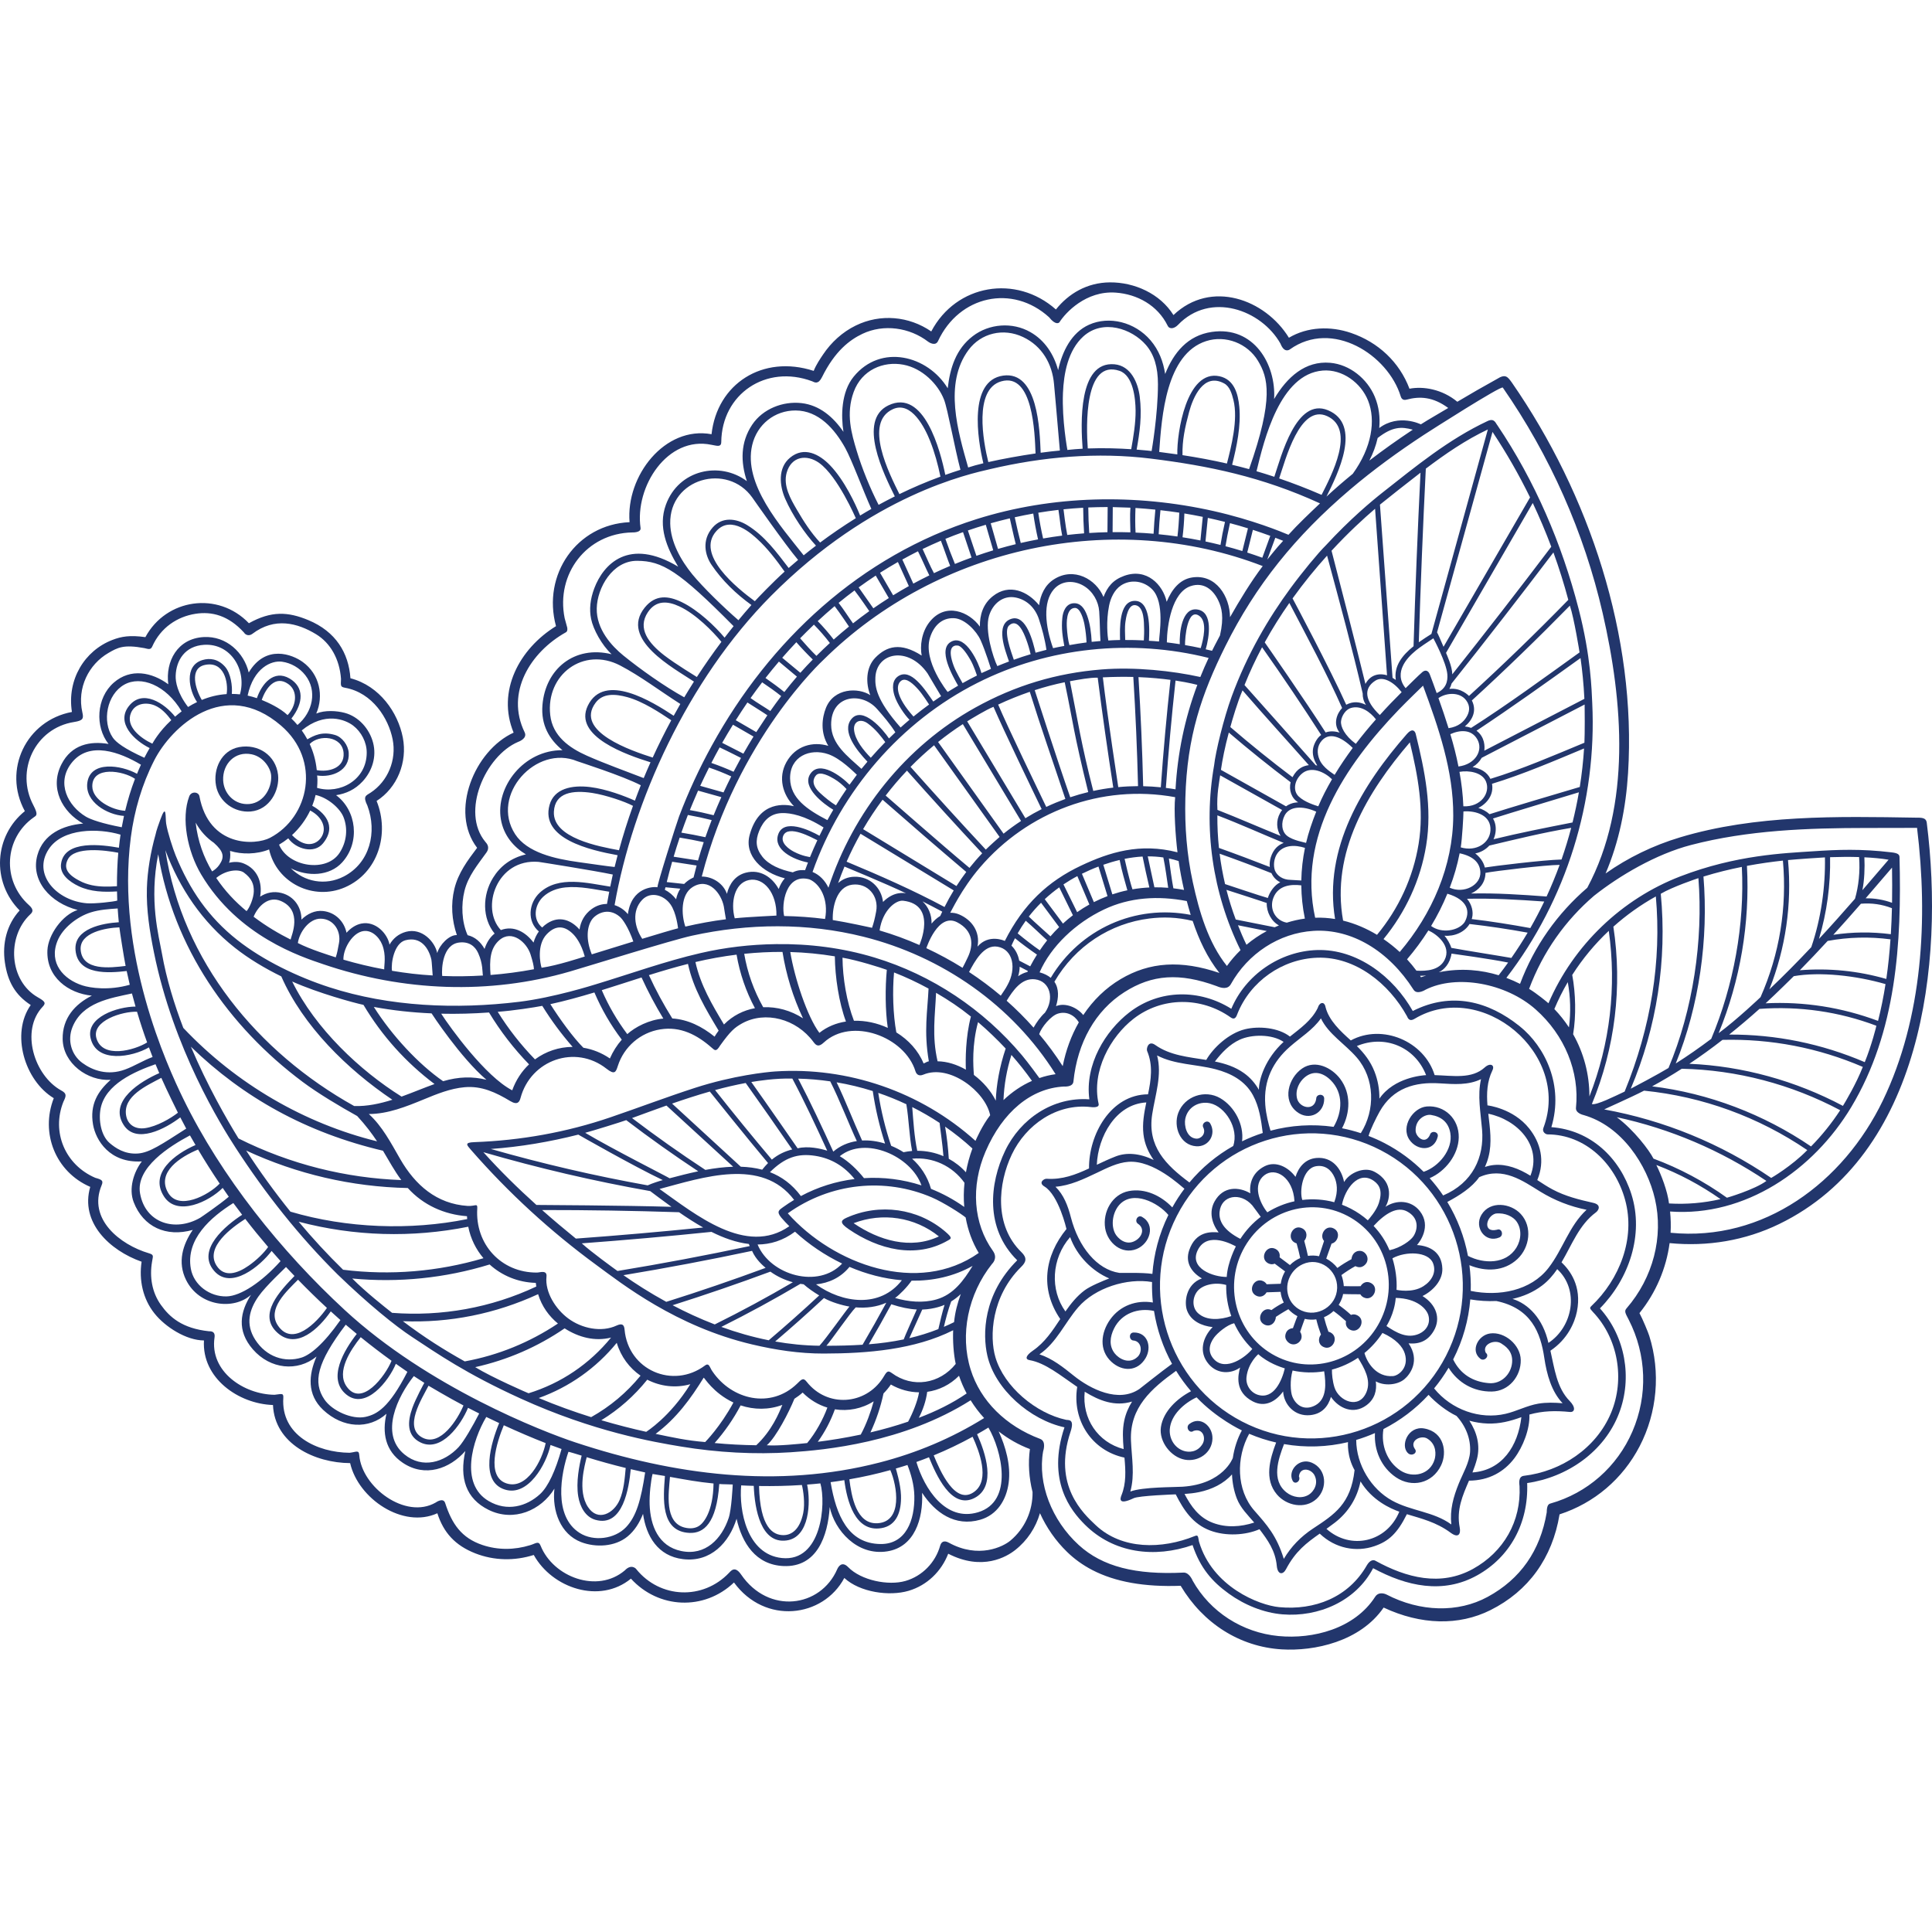 <svg width="45" height="45" viewBox="0 0 65 46" fill="none" xmlns="http://www.w3.org/2000/svg">
<g style="mix-blend-mode:exclusion">
<path d="M40.999 31.963C40.771 31.661 40.668 31.273 40.863 30.922C41.155 30.398 41.684 30.423 42.066 30.648C42.026 30.286 42.156 29.935 42.549 29.736C42.922 29.547 43.344 29.765 43.585 30.094C43.691 29.763 43.917 29.491 44.288 29.459C44.818 29.413 45.128 29.811 45.221 30.268C45.398 29.956 45.896 29.743 46.233 29.918C46.942 30.287 46.723 30.937 46.61 31.102C46.984 30.857 47.475 30.875 47.767 31.244C48.176 31.764 47.749 32.305 47.672 32.388C48.116 32.417 48.509 32.635 48.526 33.184C48.539 33.574 48.218 33.925 47.859 34.104C48.323 34.392 48.483 34.861 48.236 35.277C48.051 35.59 47.783 35.732 47.39 35.696C47.784 36.273 47.445 36.742 47.243 36.907C47.003 37.101 46.57 37.134 46.288 36.975C46.326 37.278 46.256 37.57 45.97 37.78C45.538 38.099 45.047 37.888 44.778 37.497C44.685 37.816 44.479 38.071 44.08 38.111C43.565 38.162 43.196 37.766 43.169 37.313C42.935 37.639 42.569 37.866 42.151 37.65C41.534 37.331 41.65 36.767 41.722 36.509C41.434 36.719 40.974 36.748 40.669 36.398C40.315 35.991 40.467 35.484 40.798 35.149C40.433 35.109 40.072 34.948 39.938 34.594C39.836 34.327 39.892 33.705 40.436 33.511C40.106 33.318 39.859 32.99 40.012 32.554C40.231 31.931 40.726 31.938 40.999 31.963ZM41.031 31.274C41.002 31.579 41.167 31.89 41.73 32.181C41.919 31.889 42.152 31.64 42.416 31.439C42.414 31.437 42.166 31.093 42.132 31.054C41.734 30.596 41.085 30.712 41.031 31.274ZM42.536 30.041C42.134 30.354 42.373 30.962 42.638 31.287C42.921 31.112 43.23 30.986 43.551 30.916C43.507 30.113 42.91 29.75 42.536 30.041ZM44.9 30.114C44.794 29.868 44.59 29.685 44.281 29.735C43.811 29.812 43.715 30.595 43.815 30.871C44.17 30.828 44.535 30.851 44.89 30.947C45.036 30.559 44.97 30.277 44.9 30.114ZM46.39 30.975C46.515 30.586 46.426 30.376 46.224 30.232C45.697 29.856 45.246 30.52 45.15 31.029C45.15 31.03 45.15 31.031 45.15 31.032C45.251 31.07 45.352 31.114 45.45 31.166C45.658 31.274 45.848 31.405 46.019 31.556C46.056 31.516 46.309 31.23 46.39 30.975ZM47.332 31.254C47.02 31.092 46.628 31.294 46.214 31.745C46.442 31.989 46.616 32.248 46.748 32.563C47.121 32.481 47.459 32.242 47.559 32.084C47.707 31.846 47.741 31.467 47.332 31.254ZM48.212 32.997C48.054 32.603 47.301 32.587 46.847 32.834C46.952 33.174 47.005 33.55 46.985 33.896C47.002 33.896 47.511 34.016 47.892 33.771C48.168 33.594 48.335 33.304 48.212 32.997ZM47.748 35.372C47.991 35.263 48.133 35.024 48.057 34.754C47.996 34.535 47.671 34.18 46.958 34.167C46.916 34.701 46.651 35.103 46.646 35.113C46.98 35.337 47.346 35.551 47.748 35.372ZM46.866 36.797C47.05 36.783 47.411 36.515 47.263 36.038C47.193 35.813 46.975 35.553 46.511 35.345C46.342 35.606 46.136 35.832 45.906 36.021C45.992 36.34 46.3 36.84 46.866 36.797ZM44.897 37.178C45.043 37.638 45.732 37.938 45.977 37.325C46.137 36.925 45.892 36.515 45.688 36.182C45.418 36.363 45.122 36.497 44.812 36.579C44.808 36.726 44.831 36.968 44.897 37.178ZM43.479 37.484C43.602 37.79 43.892 37.974 44.253 37.78C44.653 37.565 44.607 37.025 44.55 36.636C44.201 36.694 43.84 36.687 43.487 36.61C43.394 36.935 43.416 37.329 43.479 37.484ZM41.938 36.824C41.903 37.114 42.091 37.358 42.324 37.428C42.859 37.589 43.13 36.943 43.226 36.539C43.079 36.492 42.662 36.355 42.333 36.06C42.329 36.065 41.995 36.348 41.938 36.824ZM42.913 36.12C44.184 36.781 45.76 36.261 46.426 34.961C46.749 34.33 46.812 33.613 46.605 32.941C46.397 32.27 45.944 31.724 45.329 31.404C44.057 30.743 42.481 31.263 41.815 32.563C41.149 33.864 41.642 35.46 42.913 36.12ZM40.853 36.241C41.249 36.646 41.917 36.154 42.132 35.883C41.874 35.633 41.669 35.339 41.522 35.018C41.271 35.079 40.961 35.347 40.85 35.495C40.681 35.722 40.618 36 40.853 36.241ZM40.306 34.68C40.592 34.942 41.052 34.906 41.425 34.778C41.306 34.445 41.247 34.09 41.254 33.731C40.848 33.62 40.434 33.739 40.274 33.954C40.106 34.179 40.11 34.501 40.306 34.68ZM41.272 33.461C41.301 32.955 41.581 32.433 41.579 32.433C41.506 32.397 40.621 31.887 40.294 32.565C40 33.176 40.825 33.465 41.272 33.461Z" fill="#22366C"/>
<path d="M42.509 33.608C42.558 33.634 42.592 33.668 42.615 33.707C42.773 33.701 42.931 33.696 43.089 33.691C43.123 33.456 43.224 33.293 43.235 33.275C43.231 33.273 43.033 33.125 42.886 33.014C42.823 33.042 42.748 33.044 42.667 33.003C42.359 32.842 42.606 32.359 42.915 32.52C43.036 32.583 43.071 32.696 43.05 32.8L43.398 33.062C43.499 32.96 43.617 32.88 43.745 32.826C43.71 32.66 43.669 32.496 43.623 32.333C43.605 32.328 43.585 32.32 43.566 32.31C43.258 32.15 43.504 31.666 43.813 31.827C43.995 31.922 43.983 32.128 43.88 32.249C43.926 32.416 43.968 32.583 44.004 32.753C44.127 32.735 44.253 32.737 44.377 32.764C44.433 32.593 44.49 32.422 44.546 32.251C44.373 32.056 44.598 31.687 44.874 31.831C45.121 31.959 45.011 32.295 44.799 32.34C44.728 32.546 44.617 32.844 44.62 32.845C44.761 32.919 44.901 33.034 44.995 33.159C45.146 33.049 45.304 32.952 45.468 32.864C45.499 32.592 45.738 32.54 45.864 32.613C45.991 32.686 46.05 32.844 45.98 32.979C45.98 32.979 45.852 33.224 45.6 33.098C45.439 33.186 45.279 33.29 45.131 33.398C45.175 33.507 45.207 33.676 45.21 33.77C45.398 33.776 45.587 33.777 45.775 33.773C45.84 33.66 45.974 33.587 46.123 33.665C46.431 33.825 46.184 34.308 45.875 34.148C45.824 34.121 45.789 34.085 45.767 34.045C45.527 34.046 45.196 34.038 45.187 34.036C45.157 34.216 45.057 34.372 45.038 34.401C45.183 34.506 45.321 34.618 45.453 34.739C45.515 34.713 45.589 34.712 45.667 34.753C45.975 34.913 45.728 35.396 45.419 35.236C45.297 35.172 45.263 35.057 45.285 34.952C45.151 34.83 45.012 34.715 44.865 34.608C44.77 34.697 44.662 34.767 44.544 34.816C44.585 34.981 44.636 35.144 44.694 35.304C44.717 35.309 44.74 35.316 44.764 35.329C45.073 35.489 44.826 35.972 44.517 35.812C44.34 35.72 44.346 35.522 44.442 35.4C44.38 35.232 44.327 35.062 44.285 34.888C44.157 34.906 44.026 34.902 43.897 34.872C43.895 34.883 43.8 35.128 43.741 35.307C43.796 35.388 43.811 35.497 43.761 35.584C43.688 35.712 43.532 35.771 43.398 35.701C43.398 35.701 43.158 35.577 43.272 35.33C43.313 35.24 43.407 35.19 43.499 35.185C43.564 34.998 43.649 34.782 43.65 34.781C43.53 34.718 43.429 34.638 43.346 34.546C43.343 34.548 43.102 34.685 42.924 34.806C42.923 34.987 42.744 35.17 42.536 35.062C42.23 34.903 42.471 34.427 42.776 34.576C42.907 34.48 43.045 34.396 43.191 34.323C43.133 34.21 43.097 34.088 43.084 33.963L42.612 33.979C42.548 34.094 42.412 34.17 42.262 34.091C41.953 33.931 42.2 33.448 42.509 33.608ZM43.384 34.197C43.463 34.372 43.614 34.514 43.788 34.592C44.322 34.831 44.969 34.451 44.987 33.832C45.004 33.228 44.394 32.773 43.828 33.033C43.391 33.233 43.182 33.751 43.384 34.197Z" fill="#22366C"/>
<path d="M34.75 35.941C35.151 35.667 35.41 35.272 35.671 34.878C34.978 33.861 35.146 32.749 35.88 31.849C35.88 31.849 35.621 30.71 35.135 30.416C34.925 30.289 35.121 30.152 35.213 30.158C35.743 30.193 36.182 30.023 36.639 29.811C36.627 28.671 37.37 27.324 38.624 27.317C38.725 26.828 38.798 26.342 38.593 25.858C38.562 25.785 38.629 25.488 38.867 25.657C39.366 26.011 39.981 26.062 40.583 26.16C40.813 25.757 41.335 25.264 41.885 25.128C42.346 25.015 43.009 25.069 43.399 25.375C43.755 25.092 44.127 24.829 44.331 24.418C44.395 24.204 44.563 24.183 44.597 24.386C44.711 24.834 45.099 25.193 45.446 25.504C46.504 24.931 47.917 25.531 48.267 26.671C48.884 26.689 49.515 26.811 49.952 26.413C50.134 26.246 50.299 26.329 50.212 26.509C50.026 26.892 50.013 27.288 50.044 27.689C50.047 27.689 50.908 27.785 51.451 28.47C51.824 28.942 51.992 29.548 51.72 30.202C51.889 30.312 52.056 30.423 52.233 30.517C52.663 30.747 53.127 30.861 53.6 30.968C53.894 31.034 53.778 31.227 53.694 31.288C53.128 31.706 52.886 32.378 52.536 32.969C52.804 33.226 53.23 33.758 53.053 34.629C52.977 34.998 52.744 35.552 52.162 35.943C52.3 36.542 52.373 37.19 52.81 37.635C53.023 37.852 52.984 38.02 52.815 38.004C52.328 37.956 51.904 37.966 51.455 38.091C51.475 38.575 51.24 39.176 50.949 39.562C50.605 40.017 50.094 40.312 49.423 40.315C49.209 40.813 48.995 41.289 49.11 41.89C49.151 42.1 49.075 42.268 48.802 42.065C48.323 41.71 47.815 41.59 47.333 41.443C47.004 42.105 46.71 42.358 46.24 42.519C45.636 42.727 44.928 42.602 44.401 42.097C43.961 42.407 43.586 42.686 43.265 43.297C43.163 43.49 42.985 43.487 42.956 43.181C42.908 42.667 42.648 42.31 42.374 41.949C41.909 42.152 41.244 42.193 40.711 41.992C40.132 41.773 39.824 41.306 39.556 40.776C39.509 40.777 38.321 40.82 38.142 40.905C37.615 41.156 37.688 40.913 37.73 40.808C37.894 40.405 37.871 39.974 37.831 39.54C36.725 39.306 36.062 38.272 36.242 37.161C36.242 37.16 36.242 37.161 36.242 37.161C35.694 36.789 35.174 36.352 34.638 36.26C34.484 36.234 34.503 36.111 34.75 35.941ZM35.845 34.622C36.029 34.359 36.228 34.109 36.489 33.913C36.683 33.767 37.099 33.597 37.319 33.511C36.751 33.27 36.234 32.759 36.003 32.121C35.373 32.843 35.322 33.899 35.845 34.622ZM35.511 30.427C35.788 30.699 35.927 31.061 36.029 31.457C36.285 32.45 36.902 33.212 37.659 33.325C37.703 33.332 38.429 33.306 38.771 33.359C38.82 32.688 38.996 32.015 39.309 31.376C38.956 30.956 38.117 30.532 37.661 31.033C37.44 31.276 37.362 31.712 37.521 32.006C37.6 32.152 37.873 32.428 38.196 32.243C38.427 32.112 38.52 31.84 38.298 31.681C38.147 31.596 38.27 31.354 38.422 31.44C38.89 31.705 38.689 32.339 38.241 32.521C37.743 32.724 37.261 32.312 37.182 31.823C37.094 31.273 37.417 30.679 37.979 30.572C38.528 30.468 39.067 30.729 39.441 31.122C39.564 30.901 39.7 30.691 39.849 30.494C39.724 30.402 38.815 29.526 37.965 29.588C37.59 29.616 37.243 29.796 36.907 29.956C36.455 30.171 36.006 30.387 35.511 30.427ZM39.593 31.408C38.304 33.924 39.288 37.026 41.784 38.324C44.281 39.622 47.36 38.631 48.649 36.116C49.937 33.6 48.954 30.498 46.457 29.2C43.96 27.902 40.881 28.893 39.593 31.408ZM38.47 28.659C38.428 28.301 38.492 27.945 38.566 27.59C37.534 27.647 36.94 28.745 36.901 29.687C37.102 29.592 37.309 29.495 37.532 29.408C37.9 29.264 38.337 29.297 38.815 29.526C38.636 29.273 38.508 28.989 38.47 28.659ZM38.929 26.009C39.102 26.664 38.869 27.322 38.765 27.985C38.595 29.066 39.221 29.693 40.017 30.283C40.437 29.78 40.938 29.368 41.49 29.056C41.691 28.465 41.22 27.723 40.707 27.617C40.327 27.539 39.953 27.751 39.876 28.148C39.836 28.356 39.913 28.774 40.237 28.808C40.4 28.826 40.581 28.648 40.488 28.443C40.399 28.293 40.627 28.146 40.716 28.297C40.928 28.656 40.671 29.092 40.247 29.065C39.703 29.029 39.467 28.404 39.642 27.941C39.856 27.377 40.541 27.148 41.054 27.447C41.538 27.73 41.858 28.338 41.788 28.898C42.014 28.788 42.246 28.695 42.484 28.618C42.43 28.185 42.366 27.736 42.155 27.348C41.888 26.858 41.411 26.608 40.891 26.472C40.236 26.301 39.529 26.323 38.929 26.009ZM41.71 25.479C41.366 25.637 41.103 25.915 40.874 26.213C41.22 26.284 41.555 26.391 41.852 26.603C42.069 26.758 42.231 26.951 42.354 27.165C42.352 26.811 42.569 26.119 43.185 25.553C42.792 25.285 42.105 25.297 41.71 25.479ZM44.441 24.762C44.17 25.151 43.758 25.396 43.391 25.721C42.837 26.209 42.505 26.84 42.569 27.672C42.594 27.999 42.679 28.321 42.745 28.541C43.43 28.357 44.152 28.31 44.868 28.411C45.161 27.915 45.208 27.275 44.769 26.841C44.506 26.581 44.183 26.499 43.887 26.753C43.728 26.889 43.568 27.153 43.637 27.454C43.711 27.773 44.217 27.902 44.282 27.472C44.278 27.297 44.547 27.283 44.551 27.458C44.561 27.947 44.045 28.234 43.624 27.9C43.139 27.514 43.342 26.772 43.806 26.45C44.253 26.14 44.809 26.424 45.089 26.796C45.461 27.29 45.429 27.935 45.151 28.459C45.363 28.501 45.574 28.555 45.783 28.624C46.275 27.845 46.258 26.788 45.646 26.078C45.252 25.622 44.693 25.291 44.441 24.762ZM45.65 25.693C45.901 25.939 46.109 26.21 46.242 26.548C46.358 26.842 46.412 27.153 46.408 27.462C46.904 26.744 47.871 26.677 47.98 26.672C47.609 25.72 46.59 25.299 45.65 25.693ZM49.863 28.509C49.815 27.927 49.702 27.362 49.827 26.807C49.395 27.014 48.936 26.979 48.434 26.948C47.608 26.895 46.865 27.102 46.416 27.899C46.301 28.103 46.091 28.532 46.044 28.718C46.225 28.788 46.404 28.867 46.581 28.959C47.079 29.218 47.519 29.545 47.897 29.924C48.405 29.755 48.892 29.174 48.794 28.617C48.732 28.263 48.5 28.066 48.141 28.01C47.951 27.98 47.614 28.158 47.627 28.544C47.634 28.751 47.948 29.026 48.107 28.686C48.148 28.516 48.412 28.572 48.371 28.741C48.246 29.256 47.672 29.221 47.417 28.843C47.122 28.407 47.532 27.765 48.002 27.726C48.604 27.677 49.089 28.146 49.078 28.767C49.068 29.347 48.629 29.912 48.099 30.138C48.264 30.322 48.416 30.516 48.553 30.72C49.55 30.297 49.939 29.429 49.863 28.509ZM50.072 27.97C50.127 28.455 50.203 28.944 50.079 29.421C50.049 29.54 50.008 29.653 49.959 29.762C50.366 29.618 50.796 29.7 51.195 29.893C51.296 29.942 51.394 29.997 51.489 30.056C51.892 29.031 51.031 28.165 50.072 27.97ZM53.378 31.202C52.822 31.09 52.304 30.888 51.816 30.588C51.246 30.237 50.567 29.74 49.765 30.106C49.526 30.45 49.091 30.728 48.693 30.938C49.032 31.496 49.267 32.112 49.388 32.753C49.926 33.029 50.671 33.036 51.017 32.477C51.179 32.214 51.208 31.852 51.019 31.59C50.915 31.444 50.647 31.289 50.317 31.329C49.999 31.417 49.871 31.989 50.364 31.873C50.524 31.805 50.605 32.064 50.446 32.132C49.971 32.336 49.586 31.796 49.841 31.371C50.132 30.887 50.828 30.976 51.166 31.345C51.565 31.779 51.464 32.473 51.053 32.858C50.603 33.282 49.977 33.29 49.437 33.066C49.474 33.352 49.49 33.641 49.481 33.931C50.428 34.126 51.502 33.929 52.098 33.157C52.584 32.529 52.792 31.74 53.378 31.202ZM52.391 33.199C52.251 33.404 52.09 33.592 51.886 33.747C51.586 33.976 51.244 34.121 50.886 34.2C51.418 34.363 51.912 34.864 52.095 35.681C52.922 35.134 53.142 33.893 52.391 33.199ZM51.757 37.724C52.027 37.679 52.3 37.688 52.572 37.71C52.2 37.318 52.039 36.747 51.955 36.177C51.831 35.338 51.517 34.515 50.342 34.271C50.049 34.285 49.753 34.265 49.466 34.217C49.41 34.903 49.222 35.588 48.89 36.237C49.128 36.726 49.551 36.993 50.1 37.035C50.502 37.066 50.837 36.745 50.873 36.342C50.909 35.938 50.613 35.769 50.51 35.7C50.279 35.547 49.849 35.735 49.988 36.014C50.128 36.117 49.941 36.32 49.805 36.214C49.462 35.948 49.724 35.42 50.132 35.363C50.623 35.294 51.156 35.75 51.164 36.254C51.174 36.796 50.769 37.309 50.187 37.317C49.575 37.325 49.051 37.022 48.736 36.516C48.59 36.763 48.427 36.995 48.249 37.211C48.832 37.933 49.794 38.266 50.65 38.067C51.028 37.98 51.372 37.789 51.757 37.724ZM51.185 38.178C50.812 38.315 50.448 38.407 50.047 38.393C49.838 38.386 49.633 38.353 49.435 38.298C49.686 38.681 49.81 39.125 49.69 39.59C49.649 39.745 49.596 39.894 49.539 40.039C50.542 39.968 51.072 39.147 51.185 38.178ZM48.828 41.789C48.776 41.294 48.894 40.87 49.081 40.407C49.215 40.077 49.437 39.706 49.459 39.346C49.485 38.904 49.313 38.476 49.001 38.136C48.672 37.979 48.314 37.701 48.062 37.428C47.623 37.906 47.107 38.292 46.545 38.579C46.455 39.111 46.66 39.677 47.121 39.977C47.529 40.241 48.116 40.117 48.267 39.597C48.306 39.462 48.349 39.097 48.015 38.897C47.808 38.774 47.411 38.966 47.6 39.246C47.71 39.381 47.5 39.509 47.373 39.392C47.099 39.142 47.369 38.466 47.914 38.559C48.592 38.676 48.692 39.365 48.485 39.798C48.188 40.42 47.493 40.56 46.965 40.202C46.473 39.869 46.224 39.293 46.259 38.714C46.053 38.804 45.843 38.881 45.628 38.945C45.633 39.785 46.134 40.597 46.832 40.984C47.476 41.34 48.23 41.353 48.828 41.789ZM47.078 41.359C46.786 41.257 46.158 40.98 45.773 40.34C45.662 40.894 45.37 41.369 44.916 41.723C44.816 41.8 44.721 41.87 44.627 41.937C45.44 42.662 46.654 42.388 47.078 41.359ZM43.192 42.947C43.437 42.536 43.757 42.203 44.174 41.927C44.901 41.448 45.446 41.098 45.573 39.961C45.308 39.491 45.352 39.027 45.352 39.019C44.655 39.186 43.923 39.212 43.2 39.085C43.003 39.596 42.763 40.299 43.28 40.709C43.49 40.876 43.806 40.936 44.043 40.781C44.19 40.686 44.379 40.416 44.217 40.118C44.08 39.896 43.735 39.858 43.701 40.172C43.775 40.328 43.568 40.471 43.488 40.316C43.314 39.977 43.711 39.528 44.136 39.711C44.636 39.926 44.672 40.582 44.293 40.929C43.903 41.287 43.284 41.161 42.96 40.779C42.528 40.269 42.721 39.594 42.934 39.032C42.628 38.962 42.324 38.865 42.027 38.738C41.587 39.533 41.589 40.626 42.202 41.324C42.623 41.803 42.952 42.165 43.192 42.947ZM40.803 41.733C41.257 41.906 41.742 41.872 42.197 41.725C41.979 41.469 41.737 41.238 41.612 40.916C41.514 40.661 41.461 40.384 41.449 40.104C41.169 40.42 40.77 40.61 40.344 40.7C40.182 40.734 40.017 40.752 39.852 40.763C40.072 41.18 40.335 41.556 40.803 41.733ZM39.785 40.519C41.16 40.429 41.477 39.553 41.477 39.551C41.526 39.223 41.628 38.905 41.781 38.625C41.741 38.605 40.935 38.224 40.258 37.512C39.841 37.706 39.39 38.102 39.356 38.588C39.334 38.903 39.516 39.214 39.828 39.314C39.987 39.365 40.278 39.373 40.456 39.084C40.583 38.879 40.471 38.538 40.156 38.641C40.019 38.748 39.875 38.519 40.011 38.411C40.378 38.123 40.802 38.475 40.792 38.898C40.781 39.383 40.313 39.692 39.861 39.609C39.393 39.523 38.988 39.001 39.057 38.516C39.135 37.979 39.61 37.546 40.071 37.306C39.885 37.09 39.717 36.86 39.569 36.62C38.739 37.214 38.005 37.855 38.05 38.963C38.074 39.55 38.186 40.118 38.029 40.681C38.444 40.523 39.508 40.538 39.785 40.519ZM37.804 39.253C37.776 38.928 37.758 38.606 37.824 38.295C37.874 38.06 37.967 37.848 38.087 37.654C37.507 37.83 36.986 37.626 36.494 37.323C36.398 38.222 36.932 39.026 37.804 39.253ZM36.124 36.783C36.682 37.232 37.628 37.712 38.332 37.232C38.366 37.209 39.088 36.631 39.432 36.385C39.129 35.832 38.924 35.229 38.825 34.605C38.299 34.491 37.738 34.681 37.483 35.192C37.343 35.473 37.302 35.781 37.507 36.038C37.639 36.205 37.987 36.424 38.275 36.147C38.44 35.987 38.414 35.646 38.153 35.602C37.979 35.606 37.965 35.335 38.138 35.331C38.614 35.319 38.761 35.824 38.541 36.194C38.27 36.65 37.762 36.655 37.394 36.318C36.968 35.928 37.034 35.339 37.349 34.895C37.685 34.421 38.238 34.23 38.787 34.321C38.764 34.093 38.754 33.863 38.759 33.632C37.916 33.489 36.842 33.827 36.275 34.482C35.82 35.008 35.552 35.667 34.971 36.065C35.405 36.208 35.762 36.492 36.124 36.783Z" fill="#22366C"/>
<path d="M34.223 32.901C33.129 31.825 33.295 30.309 33.815 29.219C34.329 28.142 35.426 27.396 36.65 27.486C36.493 26.311 37.193 25.178 37.999 24.558C39.015 23.775 40.366 23.774 41.426 24.44C41.909 23.291 43.068 22.502 44.309 22.463C45.658 22.421 46.876 23.354 47.531 24.514C48.836 23.853 50.082 24.188 51.125 25.024C51.988 25.716 52.617 27.02 52.194 28.422C53.514 28.52 54.496 29.45 54.886 30.676C55.319 32.037 54.803 33.532 53.828 34.519C54.677 35.463 54.927 36.847 54.474 38.04C53.979 39.345 52.724 40.203 51.38 40.396C51.43 41.758 50.793 42.892 49.695 43.502C48.542 44.142 47.32 43.867 46.197 43.26C45.617 44.373 44.353 44.914 43.147 44.813C42.51 44.76 41.865 44.495 41.341 44.116C40.78 43.712 40.381 43.254 40.122 42.482C38.847 42.926 37.469 42.763 36.496 41.791C36.025 41.321 35.212 40.316 35.813 38.521C34.665 38.273 33.478 37.249 33.218 36.108C33.055 35.394 33.07 34.052 34.223 32.901ZM33.49 36.164C33.782 37.157 34.854 38.052 35.871 38.269C35.941 38.285 36.165 38.227 36.016 38.673C35.412 40.48 36.451 41.423 36.864 41.812C37.747 42.644 39.091 42.627 40.198 42.178C40.322 42.128 40.303 42.205 40.34 42.37C40.789 43.886 42.355 44.506 43.038 44.571C44.223 44.683 45.365 44.248 45.985 43.165C46.079 43.001 46.193 42.965 46.271 43.008C47.32 43.587 48.472 43.884 49.557 43.284C50.594 42.71 51.181 41.678 51.123 40.501C51.12 40.442 51.063 40.176 51.269 40.152C52.522 40.006 53.703 39.227 54.202 38.035C54.675 36.902 54.44 35.532 53.596 34.644C53.504 34.534 53.462 34.515 53.541 34.44C54.486 33.545 55.031 32.168 54.676 30.871C54.342 29.646 53.338 28.669 52.065 28.665C52.01 28.665 51.873 28.589 51.926 28.448C52.873 25.947 49.838 23.432 47.593 24.776C47.4 24.892 47.359 24.73 47.335 24.687C46.731 23.591 45.597 22.678 44.322 22.721C43.14 22.761 42.062 23.516 41.626 24.622C41.574 24.776 41.504 24.8 41.404 24.729C40.418 24.031 39.097 24.029 38.136 24.776C37.363 25.377 36.714 26.536 36.962 27.638C36.996 27.79 36.706 27.747 36.693 27.745C35.543 27.616 34.515 28.348 34.043 29.337C33.576 30.316 33.439 31.73 34.364 32.627C34.561 32.818 34.526 32.957 34.36 33.119C33.346 34.115 33.286 35.471 33.49 36.164Z" fill="#22366C"/>
<path d="M8.048 15.635C8.685 15.519 9.28 15.908 9.355 16.569C9.414 17.086 9.076 17.748 8.431 17.802C7.888 17.847 7.371 17.479 7.269 16.938C7.161 16.37 7.453 15.742 8.048 15.635ZM7.508 16.751C7.527 17.175 7.847 17.538 8.29 17.553C8.833 17.573 9.15 17.043 9.123 16.595C9.108 16.348 8.869 15.962 8.468 15.878C7.905 15.761 7.485 16.204 7.508 16.751Z" fill="#22366C"/>
<path d="M28.489 31.466C29.595 30.973 30.887 31.151 31.805 31.938C32.059 32.156 32.004 32.17 31.891 32.235C30.803 32.862 29.548 32.534 28.559 31.858C28.247 31.645 28.274 31.561 28.489 31.466ZM31.588 32.098C30.773 31.442 29.686 31.283 28.719 31.653C29.566 32.232 30.633 32.551 31.588 32.098Z" fill="#22366C"/>
<path d="M0.836 17.79C0.081 16.403 0.882 14.74 2.42 14.453C2.248 13.363 2.845 12.392 3.778 12.031C4.084 11.912 4.372 11.863 4.891 11.936C5.59 10.64 7.335 10.384 8.374 11.468C9.128 11.047 9.691 11.078 10.38 11.366C11.295 11.749 11.731 12.464 11.79 13.319C12.774 13.576 13.389 14.474 13.552 15.311C13.714 16.143 13.364 17.004 12.67 17.447C13.115 18.545 12.726 19.867 11.603 20.354C10.549 20.811 9.31 20.214 9.053 19.079C8.64 19.246 8.134 19.252 7.74 19.128C7.76 19.294 7.738 19.454 7.706 19.527C7.872 19.487 8.042 19.486 8.203 19.552C8.656 19.738 8.838 20.181 8.752 20.667C8.958 20.532 9.207 20.475 9.472 20.544C9.907 20.656 10.146 21.037 10.142 21.439C10.34 21.244 10.597 21.12 10.869 21.15C11.286 21.196 11.58 21.504 11.658 21.881C11.797 21.727 11.967 21.611 12.154 21.573C12.639 21.474 13.042 21.919 13.105 22.281C13.223 22.078 13.403 21.919 13.66 21.849C14.193 21.705 14.632 22.181 14.71 22.565C14.787 22.288 15.112 21.948 15.371 21.96C15.199 21.457 15.161 20.923 15.287 20.404C15.418 19.867 15.728 19.454 16.052 19.024C15.114 17.801 15.966 15.748 17.28 15.149C16.705 13.755 17.473 12.326 18.706 11.566C18.234 9.834 19.4 8.148 21.181 8.068C21.053 6.513 22.364 4.82 23.939 5.109C24.125 3.415 25.656 2.42 27.376 2.978C27.458 2.768 27.604 2.557 27.689 2.43C27.966 2.016 28.343 1.671 28.79 1.453C29.618 1.047 30.582 1.135 31.331 1.651C32.168 0.062 34.182 -0.279 35.525 0.912C35.949 0.379 36.572 0.006 37.341 6.92471e-05C38.166 -0.006 39.028 0.378 39.48 1.1C40.742 -0.103 42.568 0.568 43.364 1.863C43.989 1.492 44.764 1.464 45.456 1.702C46.369 2.015 47.083 2.682 47.42 3.578C47.88 3.489 48.517 3.591 49.03 4.017C49.503 3.734 49.871 3.525 50.358 3.254C50.651 3.068 50.72 3.172 50.865 3.371C53.473 7.135 55.062 11.908 54.774 16.513C54.701 17.677 54.473 18.822 54.018 19.887C54.77 19.356 55.615 18.945 56.523 18.672C59.062 17.909 61.817 17.966 64.438 18.009C64.625 18.012 64.8 17.992 64.824 18.182C65.424 22.933 64.662 29.349 59.861 31.68C58.709 32.24 57.441 32.447 56.172 32.323C56.059 33.17 55.713 33.991 55.158 34.678C55.262 34.87 55.45 35.322 55.488 35.445C55.874 36.667 55.755 38.021 55.164 39.158C54.592 40.258 53.638 41.069 52.47 41.449C52.47 41.45 52.47 41.452 52.469 41.453C52.227 42.918 51.423 44.031 50.146 44.67C49.081 45.203 47.807 45.173 46.551 44.585C45.763 45.731 44.218 46.06 43.118 45.991C41.716 45.904 40.481 45.125 39.722 43.852C38.503 43.897 37.519 43.722 36.745 43.32C36.43 43.156 36.149 42.954 35.902 42.714C35.513 42.337 35.206 41.89 34.988 41.409C34.848 41.895 34.561 42.331 34.153 42.651C33.868 42.875 33.053 43.364 31.902 42.773C31.671 43.368 31.19 43.838 30.569 44.021C29.922 44.212 28.931 44.074 28.406 43.589C27.692 44.929 25.736 45.169 24.694 43.741C23.686 44.702 22.15 44.625 21.227 43.612C20.179 44.473 18.58 43.936 17.958 42.815C17.316 43.019 16.625 43.009 15.991 42.761C15.309 42.493 14.923 42.062 14.714 41.412C13.558 41.941 12.052 40.922 11.78 39.725C10.591 39.718 9.24 39.079 9.184 37.77C8.022 37.732 6.787 36.866 6.862 35.598C6.264 35.595 5.56 35.144 5.199 34.691C4.804 34.197 4.672 33.564 4.764 32.949C3.691 32.571 2.688 31.629 3.036 30.431C1.867 29.926 1.352 28.619 1.809 27.447C0.825 26.852 0.356 25.276 1.034 24.313C0.508 23.971 0.26 23.526 0.165 22.884C0.07 22.244 0.227 21.604 0.661 21.131C-0.295 20.168 -0.194 18.62 0.836 17.79ZM11.425 19.192C11.671 18.814 11.706 18.366 11.557 17.991C11.442 17.7 11.037 17.337 10.617 17.246C10.59 17.369 10.552 17.491 10.505 17.61C10.869 17.808 11.366 18.264 10.866 18.875C10.566 19.241 9.96 19.066 9.698 18.705C9.6 18.783 9.497 18.855 9.389 18.918C9.696 19.665 10.986 19.87 11.425 19.192ZM9.743 13.328C10.229 13.615 10.223 14.138 9.804 14.675C9.876 14.744 9.934 14.802 10.008 14.891C10.526 14.462 10.68 13.734 10.27 13.214C10.078 12.97 9.794 12.805 9.487 12.762C9.131 12.713 8.53 12.97 8.331 13.902C8.433 13.924 8.538 13.954 8.643 13.989C8.804 13.512 9.21 13.014 9.743 13.328ZM8.806 14.049C9.011 14.132 9.42 14.316 9.675 14.559C9.955 14.271 10.051 13.761 9.696 13.511C9.259 13.203 8.939 13.658 8.806 14.049ZM10.152 15.074C10.218 15.165 10.281 15.266 10.34 15.374C10.567 15.245 10.836 15.099 11.273 15.228C11.511 15.298 11.715 15.572 11.732 15.827C11.773 16.43 11.166 16.667 10.669 16.59C10.697 16.778 10.663 17.006 10.668 17.007C11.426 17.231 12.337 16.749 12.338 15.822C12.339 15.474 12.157 15.124 11.883 14.913C11.616 14.708 10.927 14.434 10.152 15.074ZM9.824 18.596C10.268 19.055 10.643 18.914 10.803 18.68C11.012 18.374 10.845 17.981 10.436 17.769C10.289 18.078 10.078 18.363 9.824 18.596ZM10.657 16.41C11.055 16.485 11.594 16.345 11.56 15.837C11.52 15.251 10.727 15.205 10.42 15.532C10.536 15.784 10.624 16.076 10.657 16.41ZM8.207 19.858C8.034 19.729 7.603 19.765 7.275 20.038C7.574 20.483 7.913 20.838 8.295 21.154C8.397 21.043 8.534 20.717 8.539 20.491C8.545 20.255 8.474 20.057 8.207 19.858ZM7.195 18.855C6.959 18.694 6.746 18.471 6.583 18.177C6.652 18.8 6.855 19.344 7.136 19.818C7.227 19.763 7.308 19.698 7.378 19.598C7.565 19.329 7.523 19.148 7.195 18.855ZM9.445 20.811C9.04 20.638 8.687 20.974 8.532 21.342C8.964 21.67 9.403 21.923 9.777 22.11C9.802 21.979 10.195 21.131 9.445 20.811ZM10.788 21.408C10.402 21.403 10.073 21.859 10.021 22.227C10.422 22.436 11.095 22.645 11.296 22.709C11.35 22.547 11.362 22.45 11.404 22.234C11.483 21.826 11.226 21.413 10.788 21.408ZM12.86 22.286C12.752 22.012 12.47 21.74 12.153 21.842C11.816 21.95 11.542 22.448 11.554 22.787C12.008 22.92 12.466 23.029 12.927 23.114C12.92 22.973 13 22.644 12.86 22.286ZM14.514 22.788C14.424 22.392 14.154 22 13.643 22.133C13.258 22.233 13.149 22.91 13.188 23.161C13.663 23.24 14.079 23.29 14.557 23.318C14.544 23.17 14.527 22.844 14.514 22.788ZM10.875 22.94C10.141 22.69 8.011 22.009 6.768 19.92C6.306 19.144 6.088 18.034 6.366 17.294C6.434 17.113 6.678 17.136 6.709 17.286C7.03 19.014 8.593 18.945 9.085 18.687C10.41 17.992 10.808 16.073 9.455 14.912C7.543 13.271 5.764 14.955 5.19 16.079C4.776 16.89 4.518 17.772 4.401 18.673C3.896 22.584 5.624 26.357 6.166 27.467C7.447 30.093 9.456 32.597 11.6 34.576C14.412 37.172 18.257 38.664 19.361 39.029C22.672 40.123 26.16 40.592 29.599 39.703C30.838 39.383 32.021 38.886 33.11 38.209C32.94 38.025 32.788 37.824 32.656 37.611C30.397 39.041 27.745 39.285 26.603 39.36C25.4 39.439 24.142 39.371 22.91 39.167C21.998 39.016 19.972 38.671 17.512 37.55C15.675 36.714 14.714 36.041 13.863 35.481C13.294 35.107 12.389 34.374 11.358 33.377C10.065 32.095 8.927 30.654 7.934 29.126C7.434 28.357 5.835 25.783 5.18 22.546C5.036 21.834 4.92 21.111 4.942 20.381C4.959 19.804 5.068 19.16 5.234 18.574C5.255 18.456 5.349 18.197 5.394 18.074C5.609 17.48 5.56 18.011 5.59 18.207C5.634 18.493 5.82 19.063 5.91 19.282C6.381 20.431 7.008 21.355 7.984 22.126C8.861 22.818 10.031 23.376 11.084 23.716C13.11 24.372 15.346 24.462 17.463 24.205C18.629 24.063 19.962 23.64 20.043 23.616C21.217 23.26 22.376 22.841 23.562 22.567C24.396 22.373 25.25 22.275 26.105 22.264C27.225 22.248 28.35 22.39 29.423 22.715C31.361 23.302 33.088 24.461 34.388 26.009C34.589 26.248 34.966 26.764 34.969 26.77C35.146 26.709 35.328 26.665 35.514 26.64C34.061 24.318 31.69 22.674 29.051 22.015C27.156 21.541 25.182 21.564 23.287 21.979C22.582 22.133 19.862 22.985 19.179 23.184C16.457 23.976 13.558 23.853 10.875 22.94ZM20.029 41.632C19.697 41.536 19.513 41.198 19.454 40.843C19.375 40.365 19.49 39.794 19.569 39.473C19.422 39.426 19.127 39.339 19.125 39.344C18.872 40.078 18.607 41.506 19.502 42.074C19.967 42.37 20.681 42.281 21.062 41.881C21.411 41.514 21.565 40.965 21.705 40.039C21.534 40.002 21.391 39.969 21.221 39.929C21.163 40.534 20.966 41.901 20.029 41.632ZM21.053 39.889C20.61 39.781 20.172 39.659 19.739 39.526C19.675 39.788 19.424 40.656 19.779 41.198C20.115 41.712 20.651 41.415 20.846 40.967C20.989 40.639 21.018 40.243 21.051 39.893C21.052 39.891 21.052 39.89 21.053 39.889ZM18.893 39.25C18.883 39.246 18.638 39.159 18.522 39.115C18.384 39.755 17.769 40.864 16.984 40.614C16.125 40.342 16.526 39.023 16.794 38.378C16.648 38.309 16.503 38.241 16.36 38.172C15.901 38.942 15.449 40.423 16.444 41.003C17.061 41.364 17.716 41.185 18.17 40.767C18.445 40.514 18.692 39.974 18.893 39.25ZM18.358 39.052C17.908 38.877 17.425 38.669 16.95 38.451C16.713 39.018 16.343 40.175 17.037 40.406C17.729 40.636 18.246 39.619 18.358 39.052ZM16.122 38.055C15.994 37.991 15.868 37.928 15.746 37.865C15.517 38.424 14.851 39.379 14.142 39.027C13.675 38.795 13.711 38.323 13.872 37.872C13.984 37.555 14.271 37.03 14.276 37.025C14.158 36.95 14.04 36.875 13.923 36.797C13.385 37.474 12.762 38.735 13.602 39.428C14.213 39.933 14.952 39.696 15.427 39.19C15.606 38.998 15.911 38.467 16.122 38.055ZM15.593 37.785C15.11 37.534 14.417 37.12 14.417 37.121C14.201 37.548 13.555 38.536 14.221 38.872C14.822 39.175 15.402 38.247 15.593 37.785ZM13.706 36.654C13.576 36.566 13.447 36.474 13.318 36.383C13.084 36.954 12.309 37.95 11.652 37.417C10.999 36.889 11.576 35.925 12.003 35.378C11.879 35.275 11.755 35.173 11.632 35.068C10.656 36.355 10.524 37.008 10.914 37.583C11.174 37.966 11.846 38.269 12.298 38.169C12.682 38.084 13.086 37.863 13.706 36.654ZM13.173 36.282C12.822 36.028 12.476 35.764 12.136 35.488C11.786 35.927 11.318 36.642 11.654 37.137C12.159 37.878 12.969 36.785 13.173 36.282ZM11.453 34.912C11.344 34.816 11.236 34.718 11.129 34.62C10.737 35.183 9.99 35.924 9.338 35.343C8.643 34.725 9.444 33.913 9.908 33.428C9.812 33.328 9.716 33.228 9.622 33.127C9.615 33.142 8.941 33.763 8.694 34.119C8.39 34.556 8.249 35.049 8.587 35.574C8.96 36.153 9.58 36.35 10.144 36.175C10.435 36.084 10.88 35.729 11.453 34.912ZM10.999 34.504C10.667 34.197 10.343 33.88 10.027 33.554C9.641 33.944 8.981 34.54 9.346 35.09C9.839 35.834 10.653 35.002 10.999 34.504ZM9.439 32.928C9.337 32.815 9.237 32.701 9.138 32.587C8.769 33.078 7.779 33.921 7.205 33.258C6.59 32.549 7.605 31.721 8.147 31.37C8.047 31.239 7.947 31.108 7.85 30.975C7.096 31.448 6.241 32.189 6.421 33.187C6.52 33.734 7.054 34.13 7.623 34.116C8.097 34.105 8.807 33.634 9.439 32.928ZM9.021 32.453C8.757 32.145 8.5 31.83 8.252 31.509C7.812 31.791 6.889 32.454 7.284 33.078C7.544 33.49 7.987 33.349 8.369 33.08C8.64 32.89 8.887 32.646 9.021 32.453ZM7.697 30.763C7.627 30.665 7.56 30.565 7.492 30.466C7.031 30.93 5.962 31.441 5.518 30.755C5.011 29.971 5.89 29.323 6.578 29.023C6.515 28.915 6.451 28.807 6.391 28.699C5.711 29.061 4.56 29.782 4.712 30.651C4.889 31.659 5.899 31.957 6.739 31.468C6.758 31.457 7.383 31.03 7.697 30.763ZM7.391 30.321C7.136 29.944 6.893 29.561 6.664 29.174C6.076 29.419 5.264 29.931 5.65 30.619C6.002 31.245 7.011 30.716 7.391 30.321ZM6.265 28.471C6.197 28.345 6.131 28.219 6.066 28.093C5.576 28.471 4.573 29.009 4.155 28.34C3.649 27.532 4.749 26.871 5.358 26.604C5.317 26.508 5.275 26.409 5.232 26.304C4.523 26.554 3.55 26.977 3.386 27.79C3.311 28.164 3.389 28.703 3.693 28.96C3.877 29.116 4.192 29.343 4.645 29.308C5.037 29.278 5.443 28.997 6.265 28.471ZM5.986 27.936C5.964 27.892 5.625 27.212 5.427 26.763C4.929 27.028 4.147 27.375 4.24 28.011C4.289 28.344 4.554 28.503 4.884 28.455C5.276 28.398 5.743 28.128 5.986 27.936ZM4.212 26.481C4.53 26.364 4.826 26.173 5.134 26.062C5.093 25.958 5.052 25.849 5.011 25.738C4.455 26.064 3.249 26.289 3.048 25.428C2.883 24.718 3.955 24.369 4.56 24.365C4.519 24.222 4.478 24.075 4.439 23.924C3.704 24.083 2.77 24.224 2.436 25.061C2.266 25.488 2.39 25.981 2.768 26.259C3.111 26.511 3.619 26.701 4.212 26.481ZM4.95 25.572C4.834 25.253 4.719 24.908 4.61 24.539C4.129 24.521 3.072 24.838 3.244 25.43C3.448 26.132 4.525 25.835 4.95 25.572ZM4.366 23.631C4.327 23.469 4.298 23.339 4.262 23.169C3.656 23.238 2.614 23.319 2.541 22.468C2.479 21.737 3.459 21.56 3.997 21.528C3.982 21.373 3.969 21.218 3.959 21.064C3.682 21.083 3.349 21.103 3.052 21.197C2.602 21.339 2.111 21.715 1.933 22.156C1.633 22.904 2.138 23.448 2.772 23.653C3.035 23.738 3.657 23.833 4.366 23.631ZM4.542 16.703C4.151 16.43 3.097 16.254 3.105 16.958C3.11 17.421 3.778 17.757 4.211 17.778C4.299 17.414 4.407 17.053 4.542 16.703ZM4.016 21.7C3.58 21.715 2.665 21.866 2.714 22.459C2.773 23.173 3.707 23.061 4.226 22.998C4.169 22.716 4.032 21.842 4.016 21.7ZM3.979 19.19C3.551 19.106 2.509 18.97 2.283 19.412C2.151 19.67 2.224 19.898 2.666 20.127C2.799 20.201 2.944 20.25 3.091 20.282C3.369 20.341 3.654 20.334 3.935 20.316C3.934 19.938 3.948 19.539 3.979 19.19ZM3.945 20.8C3.941 20.696 3.938 20.593 3.937 20.491C3.5 20.517 3.05 20.507 2.647 20.315C2.328 20.163 2.01 19.915 2.053 19.571C2.156 18.736 3.461 18.925 4 19.021C4.016 18.869 4.034 18.724 4.055 18.581C3.316 18.359 2.11 18.356 1.641 19.066C1.077 19.921 1.915 20.811 2.925 20.89C3.185 20.91 3.829 20.837 3.945 20.8ZM4.096 18.332C4.106 18.272 4.156 18.019 4.171 17.951C3.599 17.912 2.858 17.476 2.937 16.841C3.032 16.079 4.079 16.238 4.61 16.534C4.652 16.431 4.695 16.329 4.742 16.228C4.053 15.816 2.994 15.402 2.397 16.182C1.89 16.846 2.282 17.611 2.889 17.975C3.05 18.072 3.443 18.208 4.096 18.332ZM4.857 15.994C4.913 15.884 4.973 15.775 5.035 15.668C4.519 15.414 3.895 14.823 4.332 14.26C4.797 13.661 5.54 14.169 5.891 14.612C5.962 14.55 6.035 14.49 6.111 14.433C5.58 13.54 4.737 13.223 4.183 13.533C3.594 13.862 3.423 14.775 3.795 15.316C3.902 15.472 4.177 15.686 4.857 15.994ZM5.125 15.52C5.147 15.485 5.337 15.124 5.763 14.728C5.612 14.527 5.434 14.327 5.197 14.23C4.911 14.115 4.541 14.165 4.408 14.481C4.214 14.938 4.725 15.332 5.125 15.52ZM6.327 14.286C6.423 14.225 6.525 14.171 6.63 14.12C6.363 13.738 6.178 12.899 6.81 12.707C7.058 12.632 7.332 12.666 7.565 12.924C7.77 13.15 7.823 13.596 7.799 13.846C7.889 13.847 7.98 13.851 8.073 13.861C8.304 13.054 7.776 12.141 6.869 12.194C6.228 12.232 5.926 12.708 5.91 13.24C5.904 13.436 5.965 13.813 6.327 14.286ZM6.789 14.049C7.047 13.942 7.327 13.871 7.625 13.852C7.687 13.458 7.541 12.732 6.893 12.871C6.358 12.986 6.58 13.695 6.789 14.049ZM23.2 42.073C22.212 42.032 22.314 40.904 22.371 40.158C22.251 40.136 22.075 40.114 21.955 40.09C21.895 40.327 21.845 40.782 21.856 41.118C21.881 41.827 22.149 42.521 22.917 42.682C23.736 42.853 24.283 42.268 24.516 41.569C24.611 41.286 24.65 40.495 24.652 40.444C24.518 40.435 24.333 40.44 24.199 40.428C24.107 41.758 23.674 42.092 23.2 42.073ZM24.006 40.41C23.471 40.359 23.071 40.282 22.541 40.188C22.496 40.735 22.346 41.714 23.025 41.891C23.221 41.941 23.391 41.923 23.527 41.832C23.676 41.732 23.993 41.35 24.006 40.41ZM26.462 42.327C25.605 42.443 25.391 41.292 25.359 40.49C25.218 40.487 25.077 40.482 24.936 40.474C24.859 41.31 25.125 42.794 26.304 42.918C27.644 43.059 27.796 41.09 27.601 40.407C27.438 40.425 27.319 40.434 27.155 40.447C27.279 41.035 27.241 42.222 26.462 42.327ZM26.979 40.461C26.5 40.493 26.019 40.503 25.537 40.495C25.57 41.895 26.007 42.146 26.353 42.148C26.623 42.15 26.907 41.97 27.023 41.407C27.09 41.084 27.025 40.639 26.979 40.461ZM30.313 40.81C30.33 41.343 30.174 41.829 29.651 41.913C28.759 42.058 28.493 40.974 28.406 40.298C28.253 40.323 28.099 40.346 27.945 40.366C28.132 41.479 28.534 42.434 29.621 42.447C30.484 42.458 30.779 41.64 30.762 40.825C30.754 40.448 30.646 40.081 30.53 39.788C30.401 39.83 30.268 39.869 30.139 39.907C30.141 39.913 30.3 40.423 30.313 40.81ZM29.954 39.96C29.5 40.087 29.04 40.19 28.576 40.27C28.646 40.828 28.803 41.798 29.534 41.747C30.374 41.688 30.188 40.501 29.954 39.96ZM32.776 40.903C32.001 41.29 31.49 40.102 31.254 39.528C31.114 39.583 30.973 39.637 30.831 39.687C31.099 40.584 31.812 41.705 32.903 41.379C34.121 41.016 33.696 39.281 33.254 38.529C33.128 38.606 33.001 38.681 32.873 38.753C33.143 39.347 33.548 40.518 32.776 40.903ZM32.723 38.838C32.295 39.073 31.859 39.282 31.414 39.464C31.619 39.963 32.142 41.19 32.797 40.675C33.308 40.273 32.946 39.325 32.723 38.838ZM33.835 25.777C33.553 25.476 33.214 25.15 32.905 24.888C32.695 25.666 32.742 26.359 32.766 26.665C33.079 26.9 33.341 27.205 33.502 27.531C33.52 27.006 33.629 26.385 33.835 25.777ZM33.761 27.511C34.051 27.236 34.373 27.017 34.72 26.865C34.505 26.561 34.274 26.27 34.028 25.992C33.872 26.488 33.782 26.993 33.761 27.511ZM31.065 26.655C30.889 26.729 30.822 26.614 30.799 26.54C30.439 25.375 28.649 24.708 27.713 25.577C27.544 25.734 27.461 25.683 27.368 25.556C26.791 24.772 25.743 24.503 24.968 24.93C24.71 25.073 24.576 25.192 24.229 25.674C24.097 25.891 24.055 25.846 23.948 25.752C23.45 25.313 22.893 25.024 22.218 25.132C21.546 25.239 20.993 25.716 20.786 26.363C20.721 26.564 20.684 26.676 20.404 26.455C19.359 25.632 17.857 26.155 17.512 27.442C17.481 27.557 17.422 27.698 17.168 27.545C16.686 27.255 16.209 27.027 15.631 27.078C15.155 27.12 14.702 27.304 14.264 27.485C13.663 27.732 13.05 27.979 12.409 27.98C12.861 28.392 13.149 28.946 13.461 29.489C13.97 30.373 14.691 31.003 15.731 31.072C15.995 31.087 16.069 30.964 16.057 31.161C15.98 32.36 16.861 33.323 18.067 33.314C18.162 33.314 18.41 33.216 18.386 33.448C18.329 33.986 18.706 34.552 19.115 34.856C19.57 35.194 20.23 35.336 20.746 35.096C20.927 35.015 20.998 35.061 21.013 35.233C21.134 36.596 22.639 37.245 23.719 36.441C23.862 36.334 23.874 36.509 23.97 36.64C24.619 37.596 25.931 37.908 26.814 37.056C26.965 36.907 27.022 36.837 27.139 36.987C27.828 37.866 29.116 37.773 29.704 36.86C29.823 36.667 29.855 36.584 29.999 36.691C30.704 37.214 31.615 37.06 32.154 36.388C32.08 36.046 32.053 35.608 32.068 35.255C30.773 35.906 29.191 36.037 27.711 36.039C26.892 36.04 26.099 35.92 25.3 35.731C22.739 35.126 20.926 33.692 20.059 33.056C18.523 31.93 17.111 30.635 15.851 29.193C15.708 29.026 15.607 28.938 15.961 28.926C17.517 28.869 19.057 28.596 20.533 28.092C21.492 27.765 22.424 27.41 23.375 27.102C24.678 26.68 25.81 26.566 26.079 26.548C28.517 26.386 30.982 27.227 32.819 28.883C32.846 28.823 33.04 28.374 33.313 28.02C33.15 27.217 31.942 26.288 31.065 26.655ZM32.665 24.701C32.271 24.385 31.929 24.157 31.493 23.902C31.462 24.649 31.346 25.352 31.544 26.206C31.866 26.21 32.196 26.316 32.496 26.488C32.481 26.163 32.483 25.391 32.665 24.701ZM31.24 23.76C30.865 23.555 30.478 23.373 30.079 23.217C30.022 23.846 30.045 24.63 30.156 25.234C30.562 25.484 30.895 25.843 31.073 26.279C31.141 26.256 31.18 26.218 31.25 26.206C31.075 25.193 31.206 24.515 31.24 23.76ZM29.836 23.129C29.636 23.056 28.858 22.808 28.345 22.72C28.352 23.412 28.485 24.205 28.73 24.843C29.116 24.831 29.511 24.918 29.869 25.082C29.782 24.505 29.779 23.73 29.836 23.129ZM29.394 37.646C29.001 37.895 28.537 37.986 28.089 37.915C27.947 38.307 27.757 38.671 27.514 39.008C27.941 38.954 28.436 38.876 28.959 38.765C29.149 38.418 29.303 37.981 29.394 37.646ZM29.285 38.692C29.702 38.594 30.131 38.474 30.553 38.33C30.706 38.05 30.877 37.626 30.92 37.343C30.598 37.34 30.272 37.253 29.972 37.081C29.898 37.191 29.814 37.29 29.725 37.38C29.628 37.835 29.482 38.271 29.285 38.692ZM27.836 37.857C27.534 37.766 27.248 37.597 27.004 37.351C26.915 37.431 26.822 37.499 26.727 37.56C26.549 37.999 26.119 38.844 25.798 39.125C26.171 39.153 26.867 39.08 27.156 39.05C27.438 38.715 27.693 38.249 27.836 37.857ZM26.321 37.766C25.864 37.937 25.372 37.934 24.918 37.783C24.676 38.241 24.385 38.662 24.043 39.049C24.511 39.094 24.979 39.118 25.443 39.124C25.972 38.627 26.209 38.039 26.321 37.766ZM24.675 37.687C23.986 37.36 23.694 36.84 23.675 36.85C23.242 37.55 22.763 38.214 22.058 38.741C22.61 38.856 23.11 38.968 23.725 39.016C23.73 39.009 24.233 38.506 24.675 37.687ZM23.225 37.07C22.728 37.21 22.213 37.143 21.776 36.918C21.338 37.464 20.822 37.92 20.231 38.282C20.767 38.44 21.276 38.569 21.741 38.672C21.746 38.666 22.538 38.179 23.225 37.07ZM21.55 36.783C21.18 36.528 20.89 36.148 20.75 35.678C20.056 36.529 19.155 37.165 18.126 37.535C18.723 37.786 19.318 37.999 19.889 38.178C20.531 37.818 21.083 37.354 21.55 36.783ZM20.559 35.501C20.02 35.638 19.471 35.496 18.996 35.191C18.079 35.819 17.066 36.256 15.988 36.496C16.537 36.837 17.778 37.377 17.783 37.375C18.883 37.035 19.833 36.389 20.559 35.501ZM18.771 35.029C18.477 34.788 18.23 34.459 18.104 34.041C16.673 34.7 15.124 35.015 13.554 34.95C14.274 35.495 14.943 35.917 15.636 36.303C16.761 36.097 17.82 35.664 18.771 35.029ZM18.043 33.784C18.037 33.743 18.031 33.703 18.026 33.661C17.424 33.645 16.882 33.414 16.473 33.042C14.972 33.503 13.41 33.661 11.851 33.514C12.3 33.966 12.926 34.459 13.191 34.669C14.86 34.797 16.526 34.498 18.043 33.784ZM16.266 32.831C16.013 32.535 15.833 32.173 15.754 31.772C13.86 32.151 11.916 32.096 10.048 31.603C10.519 32.166 11.017 32.706 11.543 33.219C13.131 33.417 14.732 33.284 16.266 32.831ZM15.718 31.515C15.715 31.483 15.712 31.451 15.711 31.418C14.945 31.361 14.239 31.044 13.72 30.47C11.835 30.43 9.991 30.003 8.282 29.209C8.744 29.92 9.241 30.607 9.771 31.265C11.666 31.826 13.811 31.901 15.718 31.515ZM13.501 30.202C13.263 29.882 13.095 29.564 12.885 29.215C10.309 28.61 8.178 27.421 6.422 25.715C6.98 27.03 7.621 28.147 8.024 28.802C9.773 29.679 11.648 30.134 13.501 30.202ZM12.686 28.899C12.514 28.639 12.304 28.359 12.018 28.048C11.437 27.726 10.697 27.284 10.182 26.899C7.686 25.035 5.833 22.367 5.323 19.24C5.012 20.809 5.34 21.972 5.45 22.589C5.601 23.438 5.862 24.286 6.167 25.083C7.957 26.976 10.255 28.301 12.686 28.899ZM11.917 27.712C12.351 27.725 12.782 27.632 13.201 27.5C11.682 26.477 10.189 25.011 9.464 23.35C8.908 23.077 8.368 22.755 7.9 22.385C6.796 21.511 6.039 20.382 5.563 19.103C6.135 22.836 8.672 25.905 11.917 27.712ZM13.51 27.394C13.895 27.255 14.268 27.096 14.619 26.971C13.654 26.245 12.849 25.348 12.229 24.308C11.913 24.24 10.724 23.919 9.83 23.522C10.615 25.115 12.115 26.522 13.51 27.394ZM14.908 26.876C15.434 26.721 15.902 26.712 16.366 26.828C15.495 26.087 14.524 24.604 14.52 24.594C13.867 24.565 13.217 24.496 12.577 24.377C13.186 25.338 14.077 26.301 14.908 26.876ZM17.233 27.183C17.358 26.834 17.555 26.54 17.799 26.309C17.285 25.779 16.836 25.198 16.453 24.564C15.919 24.602 15.381 24.617 14.844 24.605C15.152 25.082 16.33 26.714 17.233 27.183ZM17.999 26.142C18.366 25.87 18.809 25.724 19.265 25.721C18.887 25.29 18.547 24.83 18.244 24.341C17.994 24.39 17.268 24.504 16.745 24.541C17.106 25.12 17.523 25.653 17.999 26.142ZM19.627 25.75C19.933 25.801 20.237 25.918 20.519 26.111C20.621 25.878 20.756 25.664 20.919 25.478C20.546 24.987 20.24 24.457 19.998 23.89C19.508 24.038 19.015 24.175 18.516 24.284C18.836 24.791 19.286 25.41 19.627 25.75ZM21.104 25.292C21.371 25.052 21.835 24.809 22.317 24.769C22.046 24.323 21.802 23.862 21.584 23.386C21.138 23.528 20.693 23.674 20.246 23.813C20.473 24.341 20.76 24.833 21.104 25.292ZM22.619 24.765C23.143 24.799 23.616 25.034 24.041 25.377C24.084 25.305 24.13 25.238 24.178 25.175C23.745 24.454 23.325 23.761 23.146 22.929C22.704 23.041 22.267 23.171 21.832 23.307C22.062 23.811 22.326 24.296 22.619 24.765ZM24.357 24.968C24.653 24.668 25.016 24.489 25.399 24.419C25.096 23.854 24.89 23.252 24.781 22.618C24.315 22.676 23.853 22.759 23.397 22.867C23.568 23.642 23.954 24.296 24.357 24.968ZM25.677 24.387C26.137 24.367 26.608 24.496 27.016 24.76C26.682 24.051 26.451 23.306 26.326 22.526C25.896 22.524 25.466 22.546 25.038 22.59C25.146 23.224 25.362 23.827 25.677 24.387ZM27.567 25.249C27.83 25.04 28.138 24.917 28.461 24.868C28.224 24.231 28.095 23.37 28.087 22.675C27.591 22.593 27.091 22.544 26.588 22.53C26.731 23.405 27.158 24.701 27.567 25.249ZM26.34 31.117C26.463 31.027 26.589 30.946 26.717 30.869C25.631 29.432 23.643 30.117 22.189 30.502C23.396 31.355 25.106 32.77 26.556 31.755C26.462 31.661 26.371 31.567 26.287 31.467C26.111 31.258 26.218 31.207 26.34 31.117ZM32.449 30.294C32.043 29.725 31.376 29.416 30.686 29.483C30.963 29.729 31.2 30.065 31.323 30.498C31.712 30.653 32.088 30.855 32.441 31.106C32.418 30.84 32.421 30.568 32.449 30.294ZM32.498 29.941C32.546 29.673 32.618 29.404 32.716 29.14C32.426 28.873 32.118 28.628 31.797 28.404C31.858 28.763 31.899 29.123 31.921 29.486C32.134 29.602 32.33 29.755 32.498 29.941ZM31.741 29.398C31.716 29.036 31.608 28.291 31.612 28.279C31.315 28.084 31.008 27.905 30.691 27.746C30.73 28.232 30.758 28.732 30.86 29.217C31.167 29.216 31.466 29.279 31.741 29.398ZM28.578 34.458C28.332 34.417 27.959 34.308 27.721 34.171C27.184 34.671 26.637 35.158 26.08 35.633C26.561 35.718 27.058 35.77 27.569 35.776C27.794 35.534 28.433 34.628 28.578 34.458ZM27.803 35.777C28.212 35.776 28.617 35.768 29.02 35.742C29.294 35.276 29.56 34.805 29.818 34.329C29.499 34.472 29.143 34.515 28.79 34.485C28.589 34.685 27.977 35.584 27.803 35.777ZM27.561 34.083C27.376 33.973 27.18 33.836 27.038 33.709C27.001 33.706 26.964 33.7 26.927 33.694C26.058 34.209 25.171 34.691 24.268 35.142C24.771 35.325 25.305 35.48 25.863 35.592C26.44 35.102 27.006 34.599 27.561 34.083ZM26.674 33.64C26.405 33.567 26.145 33.446 25.919 33.283C24.831 33.686 23.734 34.063 22.629 34.413C23.062 34.641 23.537 34.863 24.047 35.059C24.939 34.617 25.815 34.144 26.674 33.64ZM25.758 33.156C25.664 33.074 25.429 32.876 25.302 32.584C23.866 32.889 22.423 33.162 20.975 33.402C21.362 33.674 21.849 33.989 22.416 34.299C23.539 33.946 24.653 33.564 25.758 33.156ZM25.223 32.423C25.213 32.399 25.203 32.375 25.194 32.352C24.77 32.303 24.347 32.151 23.936 31.945C22.483 32.095 21.029 32.223 19.573 32.331C19.89 32.621 20.623 33.151 20.775 33.261C22.264 33.016 23.747 32.737 25.223 32.423ZM23.657 31.798C23.378 31.641 23.106 31.465 22.845 31.284C21.31 31.234 19.774 31.209 18.238 31.21C18.609 31.539 18.989 31.858 19.374 32.171C20.803 32.067 22.231 31.942 23.657 31.798ZM22.59 31.102C22.36 30.937 21.892 30.588 21.875 30.573C19.981 30.238 18.109 29.8 16.262 29.264C16.825 29.89 17.424 30.478 18.047 31.039C18.052 31.038 21.081 31.056 22.59 31.102ZM21.79 30.38C21.954 30.306 22.19 30.232 22.299 30.203C21.33 29.743 19.459 28.676 19.456 28.673C18.49 28.917 17.507 29.085 16.514 29.156C18.252 29.652 20.012 30.061 21.79 30.38ZM22.528 30.142C22.839 30.06 23.163 29.976 23.491 29.907C22.665 29.361 21.857 28.787 21.069 28.186C20.851 28.264 19.951 28.542 19.688 28.612C20.597 29.154 22.521 30.125 22.528 30.142ZM23.731 29.86C23.731 29.86 23.731 29.859 23.731 29.86C24.044 29.802 24.359 29.763 24.667 29.753C23.922 29.07 23.166 28.379 22.422 27.695C22.006 27.843 21.614 27.988 21.264 28.116C22.066 28.725 22.888 29.307 23.731 29.86ZM24.923 29.753C25.17 29.761 25.412 29.791 25.643 29.853C25.708 29.769 25.774 29.696 25.84 29.63C25.176 28.843 23.884 27.228 23.881 27.224C23.445 27.348 23.017 27.488 22.611 27.629C23.382 28.337 24.152 29.045 24.923 29.753ZM25.968 29.514C26.187 29.333 26.414 29.232 26.653 29.172C26.137 28.422 25.616 27.677 25.088 26.936C24.745 27 24.4 27.081 24.058 27.174C24.682 27.965 25.319 28.745 25.968 29.514ZM26.835 29.134C27.19 29.046 27.605 29.144 27.831 29.213C27.457 28.396 27.078 27.582 26.658 26.788C26.093 26.771 25.492 26.867 25.277 26.903C25.802 27.64 26.834 29.132 26.835 29.134ZM28.035 29.245C28.265 29.047 28.538 28.933 28.827 28.89C28.582 28.374 28.234 27.47 27.932 26.881C27.575 26.829 27.214 26.797 26.853 26.79C27.275 27.595 27.657 28.419 28.035 29.245ZM29.004 28.871C29.259 28.857 29.523 28.895 29.777 28.975C29.59 28.398 29.452 27.808 29.363 27.207C28.965 27.082 28.559 26.983 28.147 26.914C28.446 27.529 28.691 28.184 29.004 28.871ZM29.982 29.049C30.127 29.109 30.267 29.18 30.398 29.265C30.494 29.245 30.591 29.231 30.687 29.223C30.587 28.703 30.58 28.165 30.493 27.651C30.185 27.506 29.87 27.378 29.548 27.269C29.642 27.875 29.786 28.468 29.982 29.049ZM28.253 29.399C28.558 29.579 28.839 29.851 29.068 30.137C29.719 30.096 30.375 30.178 31.002 30.381C30.655 29.397 29.114 28.706 28.253 29.399ZM27.422 29.386C26.844 29.297 26.406 29.438 25.904 29.936C26.295 30.087 26.649 30.341 26.945 30.74C27.517 30.434 28.13 30.244 28.752 30.167C28.407 29.738 27.967 29.47 27.422 29.386ZM25.488 32.37C25.92 33.411 27.539 33.866 28.333 33.011C27.751 32.731 27.21 32.365 26.747 31.939C26.341 32.242 25.916 32.367 25.488 32.37ZM27.455 33.711C28.341 34.348 29.611 34.52 30.342 33.572C29.744 33.523 29.146 33.365 28.58 33.123C28.287 33.484 27.883 33.668 27.455 33.711ZM29.987 34.381C29.742 34.834 29.489 35.283 29.229 35.727C29.622 35.696 30.013 35.644 30.404 35.563C30.4 35.546 30.843 34.557 30.843 34.557C30.584 34.543 30.305 34.485 29.987 34.381ZM30.593 35.521C30.919 35.444 31.244 35.345 31.57 35.216C31.628 34.956 31.704 34.642 31.778 34.4C31.751 34.411 31.458 34.545 31.028 34.559C31.027 34.565 30.737 35.206 30.593 35.521ZM32.488 31.461C32.351 31.343 31.743 30.954 31.351 30.786C29.779 30.111 27.949 30.289 26.505 31.321C28.037 33.044 30.892 34.091 32.929 32.654C32.712 32.296 32.565 31.891 32.488 31.461ZM30.669 33.587C30.52 33.804 30.266 34.061 30.114 34.169C30.56 34.298 31.047 34.347 31.501 34.219C32.08 34.056 32.422 33.58 32.722 33.09C32.083 33.447 31.38 33.597 30.669 33.587ZM32.002 34.285C31.899 34.565 31.816 34.886 31.756 35.14C31.87 35.092 31.984 35.04 32.098 34.983C32.135 34.638 32.206 34.37 32.324 34.037C32.226 34.13 32.119 34.214 32.002 34.285ZM32.265 36.786C31.962 37.092 31.587 37.272 31.195 37.327C31.155 37.63 31.052 37.934 30.912 38.201C31.489 37.982 32.042 37.712 32.522 37.381C32.421 37.191 32.334 36.992 32.265 36.786ZM46.028 3.98C45.791 3.381 45.161 2.913 44.501 2.967C43.061 3.084 42.531 5.294 42.274 6.354C42.472 6.412 42.671 6.474 42.873 6.541C43.104 5.856 43.61 3.858 44.678 4.302C45.834 4.782 45.008 6.45 44.627 7.208C44.916 6.942 45.212 6.686 45.513 6.44C46.154 5.552 46.292 4.646 46.028 3.98ZM46.069 5.997C46.544 5.632 47.032 5.287 47.531 4.956C47.15 4.851 46.847 4.848 46.35 5.236C46.291 5.5 46.194 5.757 46.069 5.997ZM41.025 3.158C41.527 3.264 41.654 3.755 41.695 4.185C41.756 4.821 41.608 5.524 41.453 6.137C41.642 6.183 41.832 6.23 42.024 6.283C42.868 3.892 42.657 3.196 42.324 2.641C41.971 2.052 41.236 1.765 40.58 1.976C39.231 2.409 39.084 4.5 39 5.705C39.206 5.731 39.409 5.758 39.61 5.788C39.59 5.077 39.918 2.924 41.025 3.158ZM39.784 5.813C40.287 5.89 40.781 5.981 41.278 6.095C41.421 5.54 41.661 4.614 41.498 3.96C41.444 3.742 41.372 3.501 41.187 3.401C40.489 3.02 40.135 3.883 40.006 4.361C39.867 4.876 39.772 5.315 39.784 5.813ZM44.655 4.502C43.73 4.075 43.246 5.982 43.036 6.596C43.495 6.753 43.968 6.935 44.463 7.149C44.795 6.492 45.616 4.945 44.655 4.502ZM38.723 5.93C36.913 5.706 35.092 5.866 33.317 6.282C32.629 6.444 29.333 7.131 25.939 10.549C23.131 13.379 21.284 17.485 20.677 20.952C20.849 21.006 21.006 21.111 21.125 21.256C21.243 20.353 21.972 20.323 22.122 20.35C22.078 20.342 22.774 18.159 22.848 17.965C23.158 17.148 23.526 16.352 23.947 15.587C25.9 12.035 28.953 9.198 32.85 7.967C35.407 7.16 38.203 7.102 40.839 7.696C42.149 7.992 43.12 8.395 43.349 8.492C43.663 8.142 44.07 7.759 44.41 7.436C42.453 6.538 40.654 6.17 38.723 5.93ZM37.495 2.756C38.051 2.806 38.288 3.386 38.345 3.841C38.425 4.492 38.345 5.04 38.241 5.626C38.542 5.649 38.734 5.673 38.745 5.674C38.745 5.671 38.958 4.458 38.958 3.428C38.958 2.85 38.829 2.425 38.555 2.107C38.08 1.557 37.105 1.222 36.446 1.82C35.932 2.287 35.789 3.061 35.762 3.724C35.724 4.637 35.91 5.621 35.911 5.638C36.081 5.619 36.253 5.605 36.424 5.596C36.361 4.779 36.27 2.646 37.495 2.756ZM36.597 5.588C37.145 5.567 37.666 5.587 38.058 5.613C38.132 5.2 38.21 4.729 38.206 4.31C38.202 3.907 38.126 3.132 37.664 2.976C36.474 2.576 36.543 4.839 36.597 5.588ZM16.851 21.791C17.293 21.624 17.693 21.868 17.95 22.212C17.989 22.077 18.048 21.95 18.129 21.837C17.731 21.505 17.775 20.886 18.165 20.529C18.8 19.949 19.777 20.214 20.531 20.33C20.558 20.195 20.586 20.059 20.617 19.923C20.001 19.793 18.16 19.501 18.12 19.497C16.711 19.379 16.155 21.052 16.851 21.791ZM16.504 23.302C16.992 23.264 17.479 23.2 17.964 23.109C17.96 22.997 17.924 22.847 17.849 22.609C17.72 22.203 17.22 21.763 16.798 22.132C16.488 22.404 16.465 22.803 16.504 23.302ZM18.241 21.705C18.292 21.653 18.348 21.606 18.412 21.565C18.828 21.295 19.222 21.46 19.497 21.773C19.535 21.506 19.663 21.259 19.909 21.082C20.072 20.964 20.249 20.912 20.421 20.912C20.444 20.776 20.47 20.638 20.497 20.501C20.015 20.427 19.509 20.305 19.021 20.356C18.744 20.385 18.476 20.481 18.271 20.674C17.976 20.954 17.918 21.441 18.241 21.705ZM18.221 23.059C18.744 22.987 19.596 22.705 19.674 22.681C19.556 22.252 19.382 22.028 19.283 21.928C19.025 21.668 18.724 21.589 18.397 21.928C18.049 22.29 18.177 22.929 18.221 23.059ZM19.91 22.608C20.295 22.489 20.792 22.334 21.308 22.176C21.138 21.691 20.945 21.423 20.856 21.346C20.445 20.993 20.029 21.265 19.909 21.446C19.75 21.683 19.703 22.1 19.91 22.608ZM19.473 19.506C19.969 19.574 20.418 19.643 20.678 19.669C20.71 19.538 20.744 19.406 20.779 19.273C19.84 19.101 18.173 18.718 18.489 17.581C18.642 17.031 19.235 16.904 19.855 16.98C20.413 17.049 21.017 17.283 21.361 17.437C21.425 17.264 21.49 17.092 21.559 16.919C20.949 16.602 19.451 16.123 19.42 16.11C18.043 15.534 16.478 17.25 17.331 18.565C17.733 19.184 18.663 19.395 19.473 19.506ZM20.825 19.105C20.96 18.61 21.117 18.111 21.296 17.612C21.03 17.469 20.379 17.248 19.926 17.178C19.273 17.079 18.669 17.159 18.635 17.808C18.589 18.699 20.166 18.982 20.825 19.105ZM19.749 15.926C20.373 16.202 21.021 16.431 21.657 16.678C21.73 16.501 21.807 16.324 21.886 16.147C21.097 15.9 19.275 15.278 19.777 14.241C20.332 13.097 21.96 14.116 22.666 14.581C22.739 14.449 22.813 14.316 22.889 14.184C22.206 13.749 21.539 13.241 20.863 12.889C19.633 12.249 18.359 13.193 18.512 14.557C18.59 15.262 19.149 15.66 19.749 15.926ZM21.959 15.987C22.151 15.567 22.359 15.148 22.583 14.733C22.212 14.486 21.64 14.1 21.098 13.953C20.702 13.845 20.283 13.814 20.038 14.144C19.314 15.115 21.271 15.767 21.959 15.987ZM20.97 12.552C21.537 13.013 22.374 13.606 23.021 13.96C23.127 13.783 23.236 13.606 23.347 13.431C22.674 12.982 20.833 12.007 21.691 10.942C22.051 10.495 22.487 10.54 22.939 10.759C23.495 11.029 24.061 11.575 24.378 11.953C24.478 11.824 24.578 11.694 24.681 11.567C22.841 9.707 22.283 9.37 21.433 9.368C20.607 9.365 20.092 10.275 20.077 10.966C20.061 11.673 20.581 12.235 20.97 12.552ZM23.445 13.277C23.705 12.876 23.981 12.481 24.271 12.094C23.985 11.748 23.415 11.16 22.858 10.902C22.461 10.717 22.07 10.688 21.797 11.097C21.431 11.646 21.828 12.145 22.346 12.547C22.725 12.841 23.439 13.27 23.445 13.277ZM24.841 11.364C24.842 11.365 24.843 11.366 24.843 11.367C24.986 11.194 25.132 11.023 25.281 10.855C24.763 10.481 24.3 10.036 23.939 9.504C23.722 9.184 23.599 8.674 23.979 8.244C24.301 7.879 24.768 7.942 25.133 8.164C25.727 8.526 26.137 9.092 26.534 9.609C26.632 9.523 26.738 9.432 26.851 9.338C26.408 8.813 25.331 7.27 25.311 7.241C24.47 6.055 22.518 6.595 22.549 8.115C22.562 8.742 22.909 9.351 23.291 9.821C23.634 10.243 24.362 10.951 24.841 11.364ZM25.395 10.727C25.48 10.633 25.991 10.096 26.397 9.731C26.133 9.358 25.813 8.937 25.479 8.636C25.333 8.504 24.61 7.808 24.106 8.362C23.383 9.155 24.796 10.286 25.395 10.727ZM27.039 9.183C27.168 9.078 27.307 8.969 27.453 8.858C27.086 8.46 26.66 7.841 26.414 7.273C26.224 6.833 26.167 6.24 26.578 5.9C27.051 5.507 27.564 5.778 27.926 6.154C28.41 6.657 28.782 7.458 28.938 7.845C29.061 7.77 29.186 7.695 29.316 7.622C29.039 7.008 28.657 5.97 28.438 5.574C28.08 4.928 27.536 4.312 26.765 4.31C26.066 4.307 25.469 4.778 25.306 5.476C25 6.791 26.265 8.203 27.039 9.183ZM27.592 8.753C27.949 8.487 28.35 8.21 28.793 7.934C28.788 7.928 28.187 6.526 27.561 6.076C27.137 5.772 26.624 5.855 26.468 6.398C26.341 6.839 26.596 7.283 26.811 7.65C27.04 8.043 27.282 8.421 27.592 8.753ZM28.823 5.668C29 6.256 29.275 6.933 29.56 7.485C29.736 7.388 29.919 7.294 30.105 7.2C29.742 6.466 28.838 4.649 29.885 4.14C31.094 3.553 31.639 5.674 31.804 6.477C31.971 6.417 32.141 6.36 32.313 6.306C32.123 5.589 31.884 4.264 31.762 3.947C31.558 3.42 31.027 2.889 30.394 2.77C29.717 2.642 28.993 2.944 28.722 3.685C28.451 4.425 28.651 5.097 28.823 5.668ZM30.259 7.124C30.694 6.913 31.154 6.714 31.64 6.536C31.556 6.127 31.446 5.723 31.292 5.335C31.123 4.906 30.665 3.98 30.04 4.266C29.043 4.721 29.921 6.438 30.259 7.124ZM32.573 6.228C32.713 6.181 32.889 6.133 33.084 6.086C32.889 5.282 32.577 3.302 33.749 3.137C34.919 2.973 34.98 4.955 35.012 5.732C35.246 5.7 35.467 5.675 35.658 5.658C35.566 4.564 35.467 3.483 35.462 3.426C35.404 2.745 35.062 2.143 34.421 1.84C33.755 1.523 33.006 1.707 32.585 2.274C31.744 3.406 32.233 5.033 32.573 6.228ZM33.251 6.046C33.733 5.937 34.312 5.833 34.84 5.756C34.813 5.085 34.758 3.021 33.683 3.331C32.755 3.598 33.08 5.361 33.251 6.046ZM33.974 7.939C33.759 7.989 33.545 8.046 33.332 8.105C33.414 8.389 33.578 8.963 33.578 8.967C33.776 8.91 33.974 8.856 34.174 8.808C34.102 8.525 33.975 7.944 33.974 7.939ZM34.342 8.768C34.535 8.724 34.73 8.683 34.924 8.647C34.859 8.36 34.805 8.07 34.763 7.778C34.554 7.815 34.347 7.857 34.14 7.903C34.201 8.193 34.269 8.481 34.342 8.768ZM33.166 8.155C32.964 8.214 32.763 8.279 32.564 8.347C32.659 8.631 32.754 8.916 32.85 9.2C33.038 9.135 33.226 9.072 33.416 9.015C33.415 9.013 33.248 8.439 33.166 8.155ZM32.4 8.403C32.2 8.474 32.003 8.549 31.807 8.629C31.905 8.913 31.998 9.156 32.128 9.473C32.313 9.398 32.499 9.325 32.686 9.258C32.591 8.973 32.495 8.688 32.4 8.403ZM31.655 8.692C31.447 8.78 31.242 8.874 31.04 8.971C31.19 9.295 31.291 9.542 31.422 9.783C31.602 9.698 31.784 9.616 31.967 9.539C31.889 9.349 31.766 8.977 31.655 8.692ZM30.884 9.047C30.707 9.136 30.532 9.229 30.358 9.325C30.362 9.329 30.607 9.87 30.727 10.135C30.905 10.039 31.084 9.947 31.266 9.858C31.131 9.586 31.045 9.369 30.884 9.047ZM30.209 9.408C30.006 9.524 29.805 9.645 29.608 9.77C29.755 10.023 29.902 10.276 30.049 10.528C30.224 10.422 30.399 10.317 30.577 10.218C30.576 10.216 30.331 9.676 30.209 9.408ZM29.463 9.865C29.268 9.993 29.077 10.125 28.889 10.262C29.078 10.536 29.381 10.96 29.383 10.966C29.554 10.848 29.727 10.732 29.903 10.621C29.756 10.369 29.61 10.117 29.463 9.865ZM28.749 10.365C28.567 10.5 28.389 10.64 28.214 10.783C28.387 11.005 28.552 11.27 28.699 11.472C28.878 11.331 29.061 11.193 29.246 11.061C29.24 11.055 28.931 10.595 28.749 10.365ZM28.08 10.893C27.886 11.056 27.697 11.225 27.511 11.397C27.703 11.593 27.882 11.8 28.049 12.017C28.218 11.867 28.388 11.721 28.563 11.58C28.562 11.579 28.252 11.113 28.08 10.893ZM27.384 11.515C27.226 11.665 27.072 11.819 26.919 11.975C27.084 12.166 27.297 12.402 27.468 12.566C27.616 12.418 27.767 12.273 27.92 12.133C27.754 11.915 27.575 11.71 27.384 11.515ZM26.792 12.107C26.63 12.278 26.472 12.452 26.317 12.63C26.502 12.783 26.759 12.995 26.927 13.135C27.085 12.957 27.225 12.811 27.345 12.689C27.175 12.526 26.957 12.296 26.792 12.107ZM26.206 12.758C26.052 12.939 25.901 13.123 25.754 13.311C25.961 13.453 26.222 13.647 26.388 13.783C26.54 13.588 26.682 13.416 26.812 13.265L26.206 12.758ZM25.642 13.456C25.509 13.63 25.379 13.807 25.252 13.986C25.481 14.153 25.743 14.301 25.916 14.422C26.044 14.24 26.166 14.073 26.282 13.92C26.113 13.782 25.845 13.591 25.642 13.456ZM25.146 14.134C25.015 14.324 24.878 14.536 24.754 14.731C24.96 14.85 25.439 15.128 25.444 15.131C25.504 15.036 25.754 14.656 25.817 14.565C25.66 14.456 25.372 14.281 25.146 14.134ZM24.66 14.882C24.535 15.083 24.414 15.286 24.297 15.492C24.534 15.615 25.004 15.85 25.01 15.856C25.12 15.662 25.234 15.469 25.351 15.28C25.162 15.171 24.865 14.999 24.66 14.882ZM24.212 15.646C24.116 15.818 24.023 15.993 23.933 16.168C24.186 16.256 24.436 16.354 24.68 16.465C24.761 16.309 24.844 16.154 24.929 16C24.924 15.998 24.488 15.774 24.212 15.646ZM23.855 16.324C23.752 16.527 23.654 16.733 23.558 16.939C23.817 17.012 24.339 17.16 24.342 17.16C24.426 16.98 24.512 16.799 24.602 16.621C24.358 16.509 24.109 16.41 23.855 16.324ZM23.486 17.1C23.411 17.267 23.229 17.704 23.209 17.755C23.478 17.802 23.745 17.86 24.009 17.927C24.092 17.724 24.178 17.521 24.269 17.319C24.008 17.246 23.747 17.173 23.486 17.1ZM23.143 17.919C23.067 18.116 22.994 18.314 22.924 18.513C23.195 18.558 23.464 18.608 23.732 18.667C23.799 18.475 23.869 18.283 23.944 18.091C23.679 18.024 23.412 17.967 23.143 17.919ZM22.867 18.68C22.795 18.893 22.728 19.108 22.664 19.323C22.937 19.366 23.21 19.408 23.484 19.45C23.543 19.245 23.607 19.04 23.676 18.834C23.408 18.775 23.138 18.724 22.867 18.68ZM23.017 20.24C23.173 20.082 23.334 20.023 23.334 20.021C23.366 19.887 23.401 19.753 23.437 19.619C23.163 19.577 22.888 19.534 22.614 19.492C22.548 19.718 22.489 19.947 22.432 20.176C22.63 20.197 23.013 20.239 23.017 20.24ZM23.057 21.674C23.525 21.567 23.948 21.488 24.423 21.428C24.397 21.302 24.372 21.099 24.353 21C24.269 20.564 23.846 20 23.299 20.346C22.897 20.601 22.92 21.272 23.057 21.674ZM22.389 20.351C22.382 20.379 22.375 20.407 22.368 20.436C22.514 20.51 22.645 20.621 22.746 20.754C22.775 20.611 22.827 20.495 22.888 20.399C22.771 20.388 22.552 20.366 22.389 20.351ZM22.555 20.923C22.34 20.619 21.893 20.474 21.606 20.774C21.249 21.149 21.347 21.693 21.607 22.085C22.136 21.924 22.608 21.783 22.813 21.731C22.809 21.724 22.761 21.214 22.555 20.923ZM34.932 7.75C34.974 8.041 35.029 8.33 35.094 8.617C35.307 8.58 35.521 8.547 35.736 8.52C35.677 8.233 35.667 8.016 35.61 7.654C35.383 7.68 35.157 7.713 34.932 7.75ZM35.781 7.635C35.781 7.637 35.848 8.215 35.907 8.498C36.095 8.477 36.284 8.458 36.473 8.444C36.456 8.201 36.444 7.85 36.442 7.583C36.221 7.595 36.001 7.613 35.781 7.635ZM36.614 7.573C36.615 7.839 36.628 8.18 36.646 8.432C36.85 8.419 37.054 8.409 37.259 8.405C37.262 8.148 37.264 7.824 37.266 7.559C37.048 7.559 36.831 7.564 36.614 7.573ZM38.031 7.58C37.887 7.573 37.491 7.562 37.438 7.561C37.438 7.566 37.435 8.127 37.432 8.403C37.632 8.402 37.831 8.403 38.031 8.41C38.027 8.145 38.011 7.857 38.031 7.58ZM38.205 8.418C38.407 8.427 38.609 8.439 38.811 8.457C38.825 8.186 38.844 7.916 38.871 7.646C38.648 7.623 38.425 7.605 38.202 7.59C38.19 7.891 38.19 8.156 38.205 8.418ZM38.982 8.474C39.193 8.495 39.404 8.519 39.614 8.55C39.643 8.319 39.666 7.998 39.675 7.748C39.465 7.716 39.254 7.689 39.042 7.665C39.015 7.934 38.995 8.204 38.982 8.474ZM39.785 8.576C39.986 8.608 40.187 8.642 40.387 8.683C40.413 8.418 40.44 8.153 40.466 7.889C40.26 7.847 40.054 7.809 39.847 7.775C39.839 8.043 39.818 8.31 39.785 8.576ZM40.557 8.717C40.725 8.753 40.894 8.792 41.062 8.834C41.099 8.594 41.149 8.341 41.213 8.059C41.021 8.01 40.829 7.966 40.636 7.924C40.609 8.188 40.583 8.453 40.557 8.717ZM41.23 8.877C41.42 8.927 41.608 8.98 41.797 9.039C41.86 8.784 41.923 8.529 41.986 8.275C41.786 8.212 41.584 8.155 41.381 8.101C41.316 8.389 41.264 8.657 41.23 8.877ZM42.907 8.592C42.825 8.817 42.712 9.118 42.636 9.325C42.642 9.327 42.94 8.936 43.17 8.695C43.083 8.659 42.995 8.625 42.907 8.592ZM42.737 8.528C42.543 8.457 42.348 8.39 42.152 8.326C42.089 8.581 42.025 8.835 41.962 9.09C42.132 9.145 42.301 9.203 42.469 9.264C42.547 9.051 42.654 8.757 42.737 8.528ZM27.705 12.699C27.701 12.704 24.808 15.356 23.61 19.99C23.995 19.992 24.345 20.241 24.456 20.572C24.538 20.239 24.736 19.951 25.094 19.86C25.578 19.736 25.981 20.013 26.198 20.41C26.246 20.276 26.314 20.152 26.404 20.05C25.643 19.857 25.032 19.291 25.221 18.592C25.54 17.413 26.449 17.562 26.712 17.624C26.332 17.236 26.17 16.659 26.458 16.141C26.766 15.588 27.346 15.437 27.867 15.593C27.59 15.135 27.656 14.648 27.787 14.319C28.056 13.639 28.884 13.625 29.28 13.888C29.125 13.493 29.124 12.957 29.453 12.623C29.828 12.243 30.291 12.096 31.009 12.556C30.951 12.24 30.997 11.772 31.278 11.42C31.815 10.75 32.611 11.083 32.967 11.582C32.962 11.19 33.07 10.822 33.404 10.557C33.955 10.12 34.576 10.391 34.959 10.862C35.004 10.517 35.153 10.185 35.456 9.992C36.13 9.561 36.877 9.986 37.126 10.585C37.256 10.249 37.438 10.011 37.826 9.872C38.581 9.602 39.123 10.17 39.252 10.746C39.422 10.331 39.692 9.992 40.108 9.928C40.913 9.805 41.377 10.571 41.383 11.264C41.697 10.71 42.094 10.057 42.483 9.545C37.51 7.625 31.582 8.868 27.705 12.699ZM24.719 21.395C25.186 21.345 26.121 21.308 26.122 21.304C26.139 20.548 25.695 20.007 25.201 20.107C24.702 20.207 24.579 20.87 24.719 21.395ZM27.258 16.543C27.572 16.055 28.313 16.625 28.581 16.901C28.662 16.788 28.744 16.676 28.828 16.566C28.726 16.475 28.285 16.019 27.869 15.875C27.246 15.659 26.567 15.956 26.582 16.698C26.596 17.353 27.142 17.731 27.837 18.092C27.901 17.974 27.967 17.858 28.035 17.744C27.711 17.549 26.968 16.992 27.258 16.543ZM28.125 17.595C28.239 17.409 28.358 17.226 28.481 17.047C28.481 17.047 28.481 17.047 28.481 17.047C28.355 16.913 28.219 16.796 28.06 16.702C27.931 16.626 27.589 16.43 27.455 16.584C27.357 16.696 27.286 16.898 27.588 17.177C27.736 17.315 27.951 17.492 28.125 17.595ZM28.643 14.693C29.023 14.228 29.73 15.07 29.909 15.344C29.979 15.275 30.05 15.206 30.123 15.138C29.948 14.857 29.709 14.58 29.509 14.354C28.981 13.757 27.956 13.883 27.963 14.883C27.967 15.539 28.52 15.945 28.983 16.367C29.049 16.285 29.116 16.205 29.184 16.126C28.829 15.751 28.305 15.108 28.643 14.693ZM29.297 15.994C29.454 15.813 29.617 15.638 29.784 15.468C29.667 15.305 29.458 15.027 29.192 14.837C28.938 14.656 28.706 14.783 28.734 15.058C28.768 15.398 29.052 15.743 29.297 15.994ZM30.09 13.892C30.024 13.671 30.002 13.389 30.226 13.245C30.433 13.114 30.652 13.214 30.861 13.415C31.084 13.629 31.264 13.912 31.399 14.103C31.486 14.042 31.573 13.981 31.662 13.922C31.531 13.709 31.379 13.444 31.206 13.155C30.557 12.226 29.485 12.445 29.451 13.298C29.44 13.595 29.467 14.034 30.3 14.976C30.398 14.887 30.498 14.801 30.599 14.716C30.447 14.565 30.178 14.187 30.09 13.892ZM30.733 14.607C30.905 14.467 31.079 14.332 31.258 14.203C31.255 14.197 31.036 13.856 30.898 13.702C30.755 13.543 30.496 13.273 30.32 13.403C30.119 13.552 30.155 13.963 30.733 14.607ZM32.018 12.08C32.502 11.846 32.932 12.817 33.02 13.145C33.021 13.148 33.244 13.046 33.34 13.003C33.337 12.997 33.157 12.406 32.991 12.037C32.855 11.733 32.462 11.313 32.095 11.298C31.668 11.28 31.403 11.581 31.288 11.957C31.045 12.745 31.883 13.779 31.883 13.78C31.999 13.707 32.116 13.637 32.234 13.568C32.064 13.265 31.512 12.324 32.018 12.08ZM32.385 13.484C32.544 13.395 32.705 13.308 32.869 13.227C32.863 13.219 32.773 12.914 32.644 12.692C32.558 12.544 32.366 12.234 32.221 12.218C32.052 12.2 31.866 12.308 32.086 12.902C32.157 13.098 32.383 13.481 32.385 13.484ZM34.018 11.322C34.537 11.148 34.764 12.14 34.84 12.46C34.961 12.426 35.083 12.393 35.206 12.362C35.152 11.992 35.058 11.652 34.953 11.33C34.828 10.952 34.553 10.686 34.186 10.606C33.751 10.512 33.398 10.808 33.274 11.222C33.127 11.716 33.413 12.624 33.554 12.91C33.676 12.859 33.823 12.802 33.947 12.755C33.821 12.384 33.469 11.506 34.018 11.322ZM34.109 12.697C34.296 12.629 34.484 12.567 34.674 12.51C34.633 12.337 34.584 12.167 34.521 12.001C34.453 11.823 34.248 11.278 33.952 11.539C33.754 11.714 34.007 12.399 34.109 12.697ZM35.742 11.276C35.761 11.091 35.853 10.809 36.122 10.795C36.347 10.783 36.483 10.956 36.575 11.209C36.675 11.482 36.715 11.806 36.728 12.094C36.826 12.084 36.925 12.073 37.024 12.066C37.002 11.73 37.007 11.447 36.982 11.073C36.959 10.733 36.767 10.396 36.468 10.215C36.14 10.015 35.714 10.022 35.451 10.332C35.082 10.765 35.163 11.555 35.429 12.307C35.539 12.282 35.696 12.252 35.807 12.231C35.753 11.924 35.702 11.655 35.742 11.276ZM35.894 11.619C35.904 11.799 35.935 12.055 35.979 12.204C36.163 12.172 36.368 12.137 36.555 12.114C36.548 11.929 36.526 11.73 36.487 11.517C36.457 11.351 36.35 10.953 36.168 10.953C35.861 10.954 35.886 11.487 35.894 11.619ZM26.311 17.855C25.921 17.866 25.687 18.102 25.543 18.452C25.407 18.784 25.429 19.045 25.651 19.326C25.867 19.599 26.256 19.762 26.672 19.849C26.86 19.754 27.025 19.773 27.086 19.777C27.121 19.678 27.145 19.616 27.183 19.518C26.675 19.419 26.019 19.084 26.177 18.586C26.358 18.015 27.239 18.43 27.57 18.618C27.62 18.514 27.655 18.441 27.708 18.339C27.073 17.936 26.589 17.846 26.311 17.855ZM26.355 18.609C26.242 18.855 26.54 19.068 26.713 19.157C27.006 19.31 27.238 19.329 27.251 19.336C27.326 19.152 27.416 18.948 27.499 18.769C27.326 18.686 26.526 18.237 26.355 18.609ZM27.23 20.084C26.431 19.87 26.286 20.931 26.382 21.318C26.842 21.327 27.301 21.359 27.758 21.418C27.885 20.765 27.596 20.235 27.23 20.084ZM38.155 10.716C38.723 10.683 38.674 11.697 38.655 12.058C38.757 12.065 38.894 12.072 38.994 12.082C39 11.847 39.197 10.771 38.766 10.33C38.485 10.043 38.044 9.978 37.715 10.196C37.486 10.347 37.363 10.63 37.314 10.876C37.206 11.416 37.266 11.935 37.287 12.048C37.43 12.04 37.539 12.034 37.683 12.032C37.674 11.642 37.645 10.747 38.155 10.716ZM37.857 12.032C38.066 12.031 38.275 12.035 38.483 12.046C38.491 11.894 38.498 11.741 38.49 11.588C38.484 11.486 38.506 10.903 38.198 10.86C37.941 10.825 37.88 11.319 37.865 11.415C37.836 11.616 37.853 11.829 37.857 12.032ZM40.99 10.707C40.824 10.352 40.502 10.068 40.056 10.22C39.426 10.435 39.265 11.535 39.257 12.112C39.402 12.13 39.547 12.15 39.692 12.173C39.676 11.807 39.756 10.933 40.277 11.005C40.83 11.081 40.678 11.954 40.565 12.345C40.636 12.361 40.707 12.377 40.778 12.395C40.811 12.328 40.9 12.151 41.045 11.879C41.189 11.253 41.099 10.94 40.99 10.707ZM39.869 12.203C40.045 12.233 40.222 12.266 40.397 12.305C40.488 12.004 40.621 11.431 40.362 11.231C39.946 10.909 39.863 11.973 39.869 12.203ZM32.882 13.476C30.303 14.779 28.301 17.103 27.337 19.836C27.57 19.93 27.758 20.125 27.872 20.366C28.706 17.818 30.471 15.607 32.813 14.306C34.156 13.56 35.544 13.145 37.062 13.023C38.184 12.933 39.455 13.071 40.384 13.277C40.47 13.06 40.564 12.846 40.663 12.635C38.072 11.986 35.275 12.268 32.882 13.476ZM39.537 17.32C37.046 16.865 34.569 17.816 32.969 19.685C32.342 20.417 31.985 21.198 31.969 21.21C32.068 21.205 32.17 21.222 32.276 21.268C32.695 21.45 32.984 21.845 32.887 22.348C33.264 21.91 33.789 22.148 33.806 22.157C34.429 20.922 35.259 20.148 36.371 19.623C37.323 19.173 38.354 18.85 39.615 19.175C39.548 18.623 39.49 17.757 39.537 17.32ZM39.054 16.988C39.139 15.781 39.248 14.576 39.379 13.373C39.082 13.333 38.72 13.298 38.303 13.281C38.378 14.503 38.431 15.727 38.461 16.951C38.658 16.955 38.856 16.968 39.054 16.988ZM32.179 20.31C32.286 20.143 32.396 19.985 32.509 19.836C31.564 19.034 30.625 18.223 29.693 17.405C29.457 17.723 29.238 18.054 29.038 18.396C30.052 19.013 31.171 19.697 32.179 20.31ZM28.952 18.551C28.781 18.856 28.624 19.169 28.483 19.49C29.591 19.951 30.732 20.455 31.778 21.015C31.876 20.819 31.979 20.633 32.087 20.457C31.081 19.845 29.963 19.166 28.952 18.551ZM32.617 19.699C32.757 19.524 32.9 19.359 33.045 19.208C32.208 18.312 31.33 17.346 30.514 16.427C30.26 16.694 30.021 16.974 29.797 17.266C29.815 17.275 31.669 18.911 32.617 19.699ZM33.166 19.084C33.285 18.965 33.594 18.689 33.63 18.658C32.896 17.63 32.161 16.602 31.426 15.573C31.149 15.802 30.885 16.045 30.634 16.301C31.452 17.221 32.327 18.186 33.166 19.084ZM33.764 18.548C33.953 18.396 34.149 18.253 34.352 18.121C33.699 17.035 33.046 15.948 32.394 14.862C32.105 15.048 31.828 15.25 31.561 15.464C32.295 16.492 33.03 17.52 33.764 18.548ZM34.498 18.028C34.676 17.918 34.858 17.816 35.045 17.722C34.748 17.106 33.789 15.121 33.425 14.28C33.186 14.373 32.675 14.685 32.54 14.769C33.193 15.855 33.845 16.942 34.498 18.028ZM35.2 17.648C35.41 17.548 35.625 17.46 35.843 17.38C35.402 16.054 35.021 14.98 34.646 13.775C34.282 13.9 33.925 14.044 33.582 14.205C33.889 14.934 34.925 17.076 35.2 17.648ZM36.007 17.323C36.206 17.256 36.408 17.198 36.612 17.149C36.107 15.098 36.114 14.852 35.821 13.453C35.482 13.522 35.145 13.612 34.812 13.72C34.812 13.721 35.588 16.13 36.007 17.323ZM36.782 17.11C37.004 17.062 37.228 17.025 37.455 16.998C37.268 15.793 37.084 14.506 36.931 13.3C36.673 13.294 36.294 13.364 35.997 13.419C36.267 14.774 36.368 15.496 36.782 17.11ZM37.623 16.982C37.843 16.96 38.065 16.95 38.288 16.949C38.258 15.723 38.205 14.499 38.129 13.275C37.814 13.267 37.471 13.27 37.104 13.289C37.252 14.57 37.623 16.975 37.623 16.982ZM39.139 19.348C38.965 19.322 38.79 19.311 38.615 19.312C38.684 19.65 38.84 20.343 38.839 20.353C38.992 20.351 39.146 20.356 39.303 20.369C39.266 20.119 39.205 19.66 39.139 19.348ZM38.441 19.317C38.237 19.328 38.035 19.356 37.836 19.395C37.836 19.397 37.989 20.086 38.1 20.42C38.286 20.388 38.476 20.367 38.669 20.358C38.587 20.012 38.511 19.666 38.441 19.317ZM37.669 19.433C37.482 19.477 37.298 19.532 37.12 19.594C37.221 19.926 37.323 20.258 37.424 20.59C37.589 20.535 37.757 20.488 37.929 20.453C37.852 20.17 37.733 19.779 37.669 19.433ZM36.957 19.654C36.763 19.727 36.577 19.81 36.4 19.897C36.534 20.215 36.668 20.533 36.802 20.851C36.951 20.776 37.104 20.708 37.261 20.649C37.16 20.317 37.058 19.985 36.957 19.654ZM36.246 19.976C36.086 20.06 35.931 20.154 35.779 20.255C35.781 20.259 36.088 20.881 36.239 21.189C36.372 21.096 36.509 21.009 36.651 20.931C36.649 20.928 36.379 20.291 36.246 19.976ZM35.637 20.354C35.468 20.476 35.305 20.608 35.15 20.752C35.354 21.025 35.558 21.299 35.762 21.573C35.87 21.474 35.981 21.379 36.097 21.292C35.944 20.981 35.638 20.356 35.637 20.354ZM35.025 20.872C34.879 21.017 34.741 21.173 34.613 21.337C34.846 21.564 35.09 21.77 35.341 22.002C35.435 21.893 35.532 21.789 35.634 21.691C35.431 21.418 35.228 21.145 35.025 20.872ZM34.51 21.477C34.412 21.613 34.322 21.755 34.238 21.902C34.46 22.087 34.759 22.32 34.983 22.473C35.062 22.357 35.144 22.244 35.23 22.136C35.028 21.956 34.74 21.672 34.51 21.477ZM34.148 22.066C34.106 22.148 34.066 22.23 34.029 22.315C34.168 22.45 34.255 22.627 34.29 22.819L34.66 23.012C34.731 22.876 34.807 22.744 34.888 22.617C34.655 22.457 34.373 22.252 34.148 22.066ZM34.254 23.344C34.352 23.276 34.456 23.227 34.566 23.2C34.572 23.189 34.577 23.178 34.582 23.168L34.306 23.024C34.304 23.129 34.288 23.237 34.254 23.344ZM34.821 23.448C34.368 23.394 34.077 23.831 33.868 24.169C34.187 24.452 34.489 24.753 34.773 25.073C34.875 24.895 35.001 24.712 35.157 24.57C35.481 24.099 35.331 23.509 34.821 23.448ZM33.895 23.642C34.206 23.09 34.087 22.44 33.56 22.35C33.098 22.272 32.795 22.842 32.603 23.202C32.974 23.446 33.331 23.712 33.67 23.998C33.742 23.886 33.837 23.759 33.895 23.642ZM32.206 21.531C31.557 21.19 31.168 22.397 31.166 22.4C31.585 22.596 31.992 22.816 32.384 23.061C32.442 22.956 32.496 22.84 32.557 22.714C32.757 22.305 32.756 21.819 32.206 21.531ZM31.342 21.574C31.426 21.47 31.525 21.381 31.634 21.316C31.656 21.267 31.679 21.22 31.701 21.172C31.481 21.054 31.259 20.939 31.037 20.826C31.23 21.007 31.348 21.264 31.342 21.574ZM30.384 20.804C30.139 20.777 29.691 21.122 29.593 21.804C30.063 21.942 30.486 22.098 30.933 22.294C30.935 22.286 31.542 20.933 30.384 20.804ZM29.708 20.845C30.081 20.468 30.44 20.546 30.485 20.555C29.807 20.23 28.414 19.656 28.412 19.655C28.336 19.838 28.264 20.023 28.198 20.21C28.341 20.083 28.522 20.002 28.746 19.997C29.274 19.984 29.656 20.372 29.708 20.845ZM28.672 20.264C28.149 20.33 28 21.011 28.018 21.454C28.467 21.523 29.339 21.714 29.339 21.715C29.397 21.541 29.429 21.425 29.477 21.166C29.575 20.648 29.196 20.197 28.672 20.264ZM39.55 13.397C39.418 14.599 39.31 15.802 39.224 17.008C39.332 17.022 39.441 17.037 39.549 17.056C39.618 15.841 39.858 14.677 40.283 13.542C40.283 13.542 40.017 13.468 39.55 13.397ZM39.653 19.469C39.545 19.433 39.436 19.405 39.326 19.382C39.365 19.662 39.426 20.127 39.477 20.386C39.596 20.401 39.716 20.418 39.836 20.441C39.762 20.12 39.701 19.795 39.653 19.469ZM37.14 21.1C36.188 21.552 35.359 22.337 34.976 23.213C35.137 23.257 35.259 23.321 35.351 23.398C36.332 21.758 38.19 20.917 40.06 21.28C40.013 21.126 39.969 20.97 39.928 20.815C38.96 20.629 38.007 20.687 37.14 21.1ZM38.672 21.402C37.359 21.564 36.173 22.328 35.474 23.53C35.64 23.771 35.612 24.084 35.529 24.35C35.845 24.22 36.25 24.402 36.445 24.651C36.776 24.152 37.201 23.739 37.701 23.442C38.679 22.861 39.739 22.795 41.026 23.234C40.615 22.716 40.335 22.112 40.126 21.483C39.59 21.352 39.121 21.347 38.672 21.402ZM35.59 24.603C35.352 24.679 35.038 25.06 34.962 25.293C35.247 25.633 35.513 25.992 35.754 26.369C35.859 25.832 36.045 25.335 36.296 24.895C36.148 24.651 35.879 24.511 35.59 24.603ZM14.877 23.335C15.333 23.353 15.79 23.348 16.247 23.32C16.226 23.206 16.251 22.924 16.088 22.566C15.981 22.328 15.774 22.172 15.451 22.21C14.887 22.275 14.852 23.088 14.877 23.335ZM47.321 3.946C47.175 3.986 47.136 3.87 47.125 3.834C46.7 2.442 44.826 1.233 43.395 2.256C43.357 2.283 43.2 2.368 43.081 2.063C42.439 0.921 40.716 0.296 39.631 1.432C39.513 1.555 39.349 1.59 39.285 1.459C38.948 0.772 38.262 0.397 37.539 0.345C36.533 0.272 35.842 1.028 35.645 1.34C35.63 1.364 35.516 1.454 35.295 1.173C34.063 0.054 32.27 0.444 31.559 1.975C31.474 2.158 31.259 2.021 31.229 1.998C30.603 1.516 29.729 1.392 29.016 1.731C28.586 1.936 28.091 2.308 27.655 3.189C27.531 3.44 27.413 3.37 27.322 3.327C25.768 2.748 24.284 3.757 24.266 5.372C24.264 5.567 24.092 5.487 23.936 5.465C22.458 5.154 21.35 6.871 21.551 8.264C21.574 8.424 21.28 8.413 21.274 8.413C19.735 8.442 18.697 9.809 18.997 11.297C19.007 11.347 19.076 11.572 19.084 11.615C19.105 11.746 19.046 11.77 19.036 11.775C17.845 12.44 17 13.8 17.651 15.137C17.756 15.353 17.43 15.461 17.425 15.463C16.33 15.933 15.493 17.815 16.329 18.823C16.367 18.869 16.498 18.995 16.365 19.183C16.07 19.596 15.75 19.972 15.626 20.476C15.514 20.93 15.527 21.5 15.732 21.963C15.984 22.02 16.174 22.194 16.302 22.426C16.369 22.22 16.479 22.035 16.641 21.908C16.218 21.395 16.228 20.614 16.587 20.034C16.828 19.644 17.186 19.364 17.694 19.245C17.297 19.009 16.944 18.618 16.851 18.062C16.667 16.978 17.614 15.732 18.924 15.739C18.481 15.374 18.196 14.895 18.25 14.223C18.349 13.007 19.324 12.203 20.577 12.511C20.243 12.198 19.958 11.675 19.887 11.322C19.822 11.004 19.854 10.663 19.996 10.288C20.302 9.482 21.153 8.568 22.816 9.565C22.434 8.931 22.134 8.223 22.402 7.484C22.832 6.298 24.221 6.008 25.128 6.688C24.915 6.042 24.907 5.383 25.308 4.786C25.666 4.254 26.34 3.991 26.964 4.062C27.578 4.131 28.039 4.535 28.377 5.029C28.293 4.497 28.297 3.69 28.723 3.17C29.635 2.055 31.211 2.458 31.885 3.563C31.963 2.881 32.161 2.244 32.728 1.809C33.277 1.387 34.062 1.327 34.667 1.674C35.158 1.954 35.457 2.427 35.6 2.953C35.737 2.326 36.046 1.691 36.639 1.425C37.315 1.121 38.181 1.332 38.709 1.95C38.992 2.282 39.136 2.667 39.201 3.083C39.486 2.362 39.96 1.785 40.769 1.667C42.184 1.461 42.936 2.758 42.866 3.925C43.302 3.187 43.914 2.632 44.754 2.706C45.412 2.764 45.997 3.241 46.252 3.845C46.395 4.185 46.436 4.545 46.403 4.9C47.066 4.406 47.8 4.776 47.803 4.777C48.066 4.607 48.456 4.39 48.724 4.226C48.214 3.85 47.768 3.825 47.321 3.946ZM53.92 11.128C53.294 8.406 52.147 5.827 50.56 3.54C50.508 3.465 48.133 4.981 47.915 5.124C47.047 5.693 46.205 6.304 45.414 6.977C43.589 8.529 42.24 10.198 41.225 12.242C40.429 13.844 39.934 15.274 39.88 17.354C39.855 18.302 39.929 19.259 40.132 20.186C40.344 21.16 40.647 22.21 41.278 22.999C41.414 22.807 41.569 22.63 41.736 22.467C40.788 20.538 40.477 18.352 40.848 16.245C40.895 15.806 41.172 14.658 41.44 13.93C41.961 12.51 42.681 11.289 43.424 10.28C43.809 9.756 44.348 9.102 44.603 8.851C45.425 7.959 46.155 7.353 46.53 7.058C47.632 6.191 48.732 5.283 50.051 4.664C50.28 4.557 50.32 4.742 50.377 4.806C51.645 6.69 52.543 8.787 53.11 10.98C53.527 12.592 53.548 13.726 53.569 14.151C53.73 17.456 52.701 20.773 50.68 23.399C50.847 23.462 51.001 23.531 51.14 23.601C51.621 22.318 52.407 21.224 53.403 20.367C54.89 17.588 54.604 14.103 53.92 11.128ZM47.336 15.191C47.505 14.998 47.602 15.077 47.63 15.191C47.935 16.431 48.191 17.664 47.982 18.944C47.793 20.106 47.289 21.189 46.547 22.094C46.742 22.228 46.925 22.374 47.092 22.529C48.178 21.253 48.885 19.641 48.893 17.943C48.9 16.426 48.396 14.976 47.876 13.569C47.874 13.572 47.328 14.098 47.062 14.375C45.245 16.263 43.651 18.66 44.247 21.376C44.475 21.367 44.699 21.383 44.917 21.419C44.521 19.043 45.835 16.902 47.336 15.191ZM45.187 21.473C45.594 21.572 45.978 21.74 46.328 21.951C47.056 21.073 47.544 20.022 47.728 18.89C47.917 17.727 47.705 16.603 47.433 15.476C46.002 17.141 44.775 19.185 45.187 21.473ZM48.601 22.797C48.845 22.322 48.33 21.923 48.056 21.804C47.84 22.144 47.6 22.469 47.338 22.775C47.454 22.9 47.559 23.028 47.654 23.157C48.007 23.177 48.426 23.14 48.601 22.797ZM47.776 23.33C47.786 23.346 47.798 23.362 47.808 23.378C47.867 23.357 47.925 23.338 47.982 23.32C47.914 23.326 47.845 23.33 47.776 23.33ZM42.721 19.669C42.709 19.564 42.72 19.452 42.755 19.341C42.844 19.067 43.001 18.93 43.188 18.859C42.501 18.578 41.71 18.218 40.957 17.932C40.954 18.298 40.972 18.664 41.01 19.028C41.559 19.223 42.185 19.459 42.721 19.669ZM41.033 19.222C41.075 19.566 41.138 19.906 41.216 20.244C41.22 20.245 42.467 20.664 42.655 20.712C42.718 20.506 42.875 20.28 43.072 20.183C42.936 20.116 42.836 20.007 42.777 19.877C42.2 19.647 41.618 19.429 41.033 19.222ZM40.959 17.748C41.638 18.013 42.377 18.338 43.084 18.623C42.946 18.403 42.924 18.111 43.067 17.854C43.088 17.816 43.112 17.782 43.136 17.752C42.441 17.363 41.746 16.974 41.051 16.585C41.022 16.804 40.929 17.219 40.959 17.748ZM43.266 17.628C43.46 17.488 43.67 17.494 43.677 17.494C43.446 17.355 43.358 17.079 43.421 16.817C42.711 16.282 42.018 15.725 41.342 15.146C41.207 15.647 41.127 16.06 41.077 16.401C41.769 16.788 42.565 17.236 43.266 17.628ZM49.805 19.836C49.788 19.55 49.602 19.313 49.108 19.208C49.028 19.612 48.921 19.982 48.774 20.366C49.254 20.583 49.83 20.277 49.805 19.836ZM48.695 20.568C48.539 20.948 48.361 21.302 48.148 21.654C48.499 21.914 49.066 21.821 49.272 21.53C49.465 21.197 49.409 20.78 48.695 20.568ZM49.236 17.8C49.238 17.94 49.191 18.74 49.145 19.009C49.676 19.165 50.116 18.855 50.144 18.447C50.181 17.931 49.655 17.767 49.236 17.8ZM49.994 16.793C49.865 16.483 49.419 16.413 49.102 16.468C49.172 16.85 49.218 17.236 49.233 17.626C49.83 17.659 50.151 17.169 49.994 16.793ZM49.698 15.367C49.506 15.037 49.127 15.05 48.795 15.2C48.908 15.578 48.992 15.902 49.068 16.288C49.637 16.218 49.916 15.741 49.698 15.367ZM49.329 14.638C49.438 14.468 49.482 14.264 49.324 14.057C49.114 13.782 48.677 13.794 48.395 13.986C48.514 14.321 48.63 14.659 48.735 14.999C49.079 14.947 49.24 14.778 49.329 14.638ZM48.694 13.187C48.661 12.784 48.227 11.981 48.224 11.975C48.065 12.076 47.743 12.295 47.643 12.379C47.451 12.536 47.283 12.714 47.191 12.919C47.106 13.108 47.065 13.381 47.291 13.652C47.399 13.547 47.731 13.214 47.854 13.111C47.939 13.039 48.045 13.039 48.103 13.186C48.185 13.394 48.258 13.607 48.335 13.818C48.653 13.671 48.713 13.421 48.694 13.187ZM46.273 13.399C45.864 13.66 45.913 14.07 46.422 14.557C46.665 14.286 46.903 14.04 47.157 13.787C46.888 13.443 46.529 13.236 46.273 13.399ZM45.444 14.321C45.277 14.373 45.14 14.576 45.118 14.76C45.096 14.943 45.237 15.247 45.615 15.525C45.83 15.242 46.057 14.968 46.292 14.702C46.1 14.455 45.78 14.217 45.444 14.321ZM44.476 15.411C44.304 15.599 44.302 15.845 44.394 16.058C44.517 16.344 44.852 16.524 44.902 16.569C45.089 16.259 45.293 15.958 45.511 15.664C45.096 15.255 44.716 15.148 44.476 15.411ZM43.776 16.55C43.541 16.773 43.499 17.105 43.688 17.291C43.89 17.489 44.253 17.595 44.352 17.627C44.491 17.301 44.634 17.029 44.814 16.717C44.572 16.479 44.099 16.242 43.776 16.55ZM43.485 16.648C43.646 16.343 43.854 16.267 44.035 16.242C43.254 15.357 42.573 14.618 41.803 13.726C41.63 14.132 41.464 14.7 41.393 14.961C42.073 15.546 42.77 16.108 43.485 16.648ZM44.267 16.246C44.284 16.249 44.301 16.251 44.318 16.255C44.189 16.052 44.145 15.857 44.179 15.674C44.204 15.54 44.304 15.326 44.449 15.227C43.849 14.295 43.159 13.265 42.461 12.277C42.246 12.68 42.047 13.105 41.87 13.548C41.879 13.553 44.263 16.236 44.267 16.246ZM44.599 15.143C44.748 15.088 44.914 15.098 45.07 15.148C44.84 14.855 44.978 14.507 45.154 14.319C44.646 13.172 43.964 11.907 43.379 10.786C43.09 11.198 42.81 11.641 42.55 12.112C42.555 12.116 43.954 14.13 44.599 15.143ZM45.292 14.21C45.541 14.08 45.753 14.117 45.957 14.215C45.879 14.101 45.842 13.964 45.846 13.829C45.512 12.379 45.047 10.673 44.648 9.194C44.266 9.617 43.87 10.099 43.487 10.633C43.493 10.639 44.758 13.02 45.292 14.21ZM45.938 13.51C46.14 13.136 46.49 13.163 46.665 13.22C46.531 11.352 46.397 9.484 46.263 7.616C45.873 7.951 45.364 8.416 44.798 9.029C45.173 10.497 45.549 11.914 45.938 13.51ZM46.851 13.305C46.887 13.326 46.924 13.349 46.96 13.374C46.89 12.906 47.18 12.544 47.557 12.242C47.617 10.295 47.695 8.348 47.791 6.403C47.454 6.661 46.581 7.35 46.427 7.478L46.851 13.305ZM47.734 12.108C47.874 12.009 48.019 11.916 48.158 11.828C48.78 9.578 49.436 7.194 50.057 4.949C49.318 5.297 48.631 5.768 47.97 6.267C47.873 8.213 47.795 10.16 47.734 12.108ZM48.348 11.775C48.361 11.788 48.484 12.064 48.566 12.261C49.536 10.586 50.506 8.91 51.477 7.235C51.105 6.475 50.684 5.738 50.214 5.031C49.592 7.279 48.97 9.527 48.348 11.775ZM48.65 12.465C48.666 12.506 48.866 12.932 48.859 13.189C49.986 11.771 51.097 10.339 52.191 8.894C52.003 8.396 51.796 7.905 51.568 7.423C50.617 9.064 49.601 10.822 48.65 12.465ZM48.837 13.497C48.821 13.56 48.797 13.621 48.763 13.678C49.158 13.627 49.422 13.914 49.423 13.914C50.568 12.869 51.681 11.791 52.764 10.681C52.62 10.142 52.453 9.609 52.263 9.086C51.168 10.531 49.968 12.076 48.837 13.497ZM49.519 14.066C49.69 14.406 49.549 14.716 49.283 14.941C49.357 14.948 49.428 14.964 49.495 14.989C50.705 14.217 51.966 13.295 53.142 12.45C53.144 12.449 52.959 11.299 52.817 10.876C51.765 11.95 50.629 13.052 49.519 14.066ZM49.675 15.084C49.961 15.293 49.957 15.63 49.937 15.756C51.059 15.174 52.182 14.593 53.305 14.012C53.28 13.505 53.233 13.046 53.175 12.64C52.019 13.47 50.861 14.298 49.675 15.084ZM49.85 15.996C49.779 16.123 49.673 16.231 49.543 16.307C49.798 16.351 50.032 16.47 50.143 16.704C51.19 16.386 52.3 15.906 53.306 15.488C53.321 15.192 53.318 14.332 53.313 14.203C52.196 14.781 50.971 15.416 49.85 15.996ZM50.197 16.87C50.263 17.227 50.041 17.528 49.738 17.682C49.881 17.727 50.012 17.797 50.113 17.893C50.684 17.708 52.459 17.18 53.15 16.977C53.218 16.548 53.266 16.115 53.294 15.681C52.309 16.092 51.222 16.559 50.197 16.87ZM50.23 18.038C50.299 18.154 50.334 18.294 50.32 18.461C50.311 18.56 50.286 18.651 50.248 18.735C51.125 18.521 51.944 18.36 52.906 18.171C52.989 17.836 53.062 17.497 53.12 17.156C52.582 17.32 50.727 17.877 50.23 18.038ZM50.107 18.948C50.107 18.948 50.106 18.948 50.107 18.948C49.981 19.086 49.812 19.18 49.633 19.212C49.782 19.328 49.91 19.489 49.956 19.687C50.225 19.64 51.928 19.432 52.536 19.417C52.658 19.066 52.767 18.711 52.861 18.352C51.879 18.519 51.015 18.733 50.107 18.948ZM49.977 19.867C49.975 20.209 49.752 20.447 49.492 20.561C50.328 20.542 51.177 20.598 52.033 20.662C52.194 20.313 52.34 19.958 52.472 19.598C52 19.6 50.262 19.809 49.977 19.867ZM49.357 20.738C49.52 20.934 49.574 21.177 49.529 21.37C49.525 21.387 49.519 21.404 49.514 21.421C50.14 21.493 50.859 21.609 51.486 21.724C51.653 21.432 51.809 21.134 51.954 20.831C51.052 20.767 50.224 20.719 49.357 20.738ZM49.441 21.587C49.27 21.87 48.925 22.009 48.598 21.981C48.686 22.08 48.788 22.253 48.828 22.39C49.29 22.477 50.53 22.671 50.848 22.729C51.041 22.451 51.225 22.168 51.396 21.878C50.747 21.759 50.096 21.662 49.441 21.587ZM48.835 22.583C48.783 22.923 48.586 23.126 48.408 23.21C49.174 23.055 49.858 23.139 50.421 23.311C50.53 23.171 50.635 23.029 50.739 22.884C50.147 22.763 48.905 22.592 48.835 22.583ZM44.283 17.808C43.812 17.596 43.381 17.627 43.221 17.933C43.094 18.176 43.115 18.469 43.3 18.618C43.493 18.775 43.896 18.841 43.941 18.858C44.021 18.514 44.151 18.138 44.283 17.808ZM42.959 19.236C42.863 19.388 42.833 19.613 42.894 19.789C42.969 19.963 43.154 20.099 43.419 20.102C43.428 20.102 43.772 20.12 43.781 20.123C43.788 19.75 43.831 19.384 43.904 19.026C43.581 18.92 43.164 18.913 42.959 19.236ZM43.781 20.287C43.433 20.244 43.006 20.283 42.842 20.703C42.696 21.078 42.905 21.471 43.292 21.542C43.491 21.48 43.694 21.433 43.901 21.405C43.822 21.026 43.785 20.653 43.781 20.287ZM42.618 20.881C42.611 20.873 41.461 20.5 41.262 20.438C41.348 20.775 41.453 21.108 41.575 21.436C41.966 21.515 42.478 21.614 42.885 21.696C42.932 21.675 42.98 21.654 43.029 21.635C42.772 21.498 42.608 21.182 42.618 20.881ZM41.65 21.629C41.738 21.851 41.831 22.071 41.936 22.286C42.147 22.108 42.377 21.953 42.62 21.824C42.297 21.759 41.974 21.694 41.65 21.629ZM56.205 31.975C59.338 32.284 62.018 30.28 63.346 27.528C64.691 24.739 64.87 21.398 64.497 18.352C64.484 18.355 63.363 18.355 62.811 18.356C60.822 18.357 58.806 18.429 56.892 18.929C55.714 19.236 54.488 19.958 53.63 20.637C52.67 21.461 51.913 22.516 51.445 23.769C51.706 23.927 52.055 24.216 52.096 24.254C52.941 22.289 54.572 20.739 56.532 19.985C58.411 19.262 60.029 19.205 61.005 19.14C61.825 19.085 62.607 19.053 63.643 19.177C63.855 19.202 63.904 19.251 63.907 19.335C63.982 22.224 63.805 25.214 62.283 27.748C61.011 29.866 58.717 31.444 56.188 31.26C56.212 31.498 56.218 31.737 56.205 31.975ZM52.294 24.448C52.479 24.64 52.642 24.847 52.786 25.065C52.851 24.557 52.838 24.05 52.746 23.543C52.576 23.833 52.425 24.135 52.294 24.448ZM52.926 25.295C53.283 25.926 53.475 26.642 53.474 27.389C54.169 25.617 54.39 23.703 54.126 21.817C53.658 22.257 53.244 22.755 52.896 23.301C53.013 23.924 53.029 24.68 52.926 25.295ZM59.59 30.13C59.592 30.131 60.278 29.733 60.804 29.194C59.161 28.076 57.283 27.393 55.313 27.194C54.873 27.422 53.965 27.821 53.971 27.825C55.986 28.192 57.894 28.973 59.59 30.13ZM54.395 28.087C54.974 28.521 55.485 29.194 55.63 29.481C56.496 29.801 57.347 30.254 58.1 30.796C58.103 30.798 59.037 30.522 59.429 30.231C57.895 29.2 56.194 28.475 54.395 28.087ZM62.658 20.45C62.954 20.108 63.248 19.766 63.539 19.424C63.299 19.383 63.02 19.357 62.725 19.343C62.743 19.694 62.725 20.122 62.658 20.45ZM62.767 20.723C63.072 20.718 63.368 20.769 63.656 20.873C63.663 20.478 63.661 20.083 63.655 19.69C63.361 20.034 63.066 20.379 62.767 20.723ZM62.609 20.905C62.303 21.256 61.994 21.605 61.68 21.95C62.322 21.854 62.967 21.846 63.615 21.93C63.633 21.639 63.645 21.347 63.652 21.055C63.317 20.924 62.968 20.875 62.609 20.905ZM61.198 22.088C61.61 21.645 62.012 21.193 62.409 20.738C62.53 20.322 62.585 19.823 62.547 19.335C62.227 19.325 61.893 19.328 61.571 19.339C61.589 20.274 61.464 21.194 61.198 22.088ZM59.528 23.786C60.011 23.329 60.48 22.853 60.938 22.367C61.27 21.402 61.417 20.326 61.398 19.346C61.238 19.353 60.465 19.406 60.156 19.436C60.291 20.923 60.076 22.404 59.528 23.786ZM57.822 25.26C58.431 24.809 59.229 24.053 59.232 24.047C59.871 22.599 60.126 21.031 59.984 19.454C59.627 19.493 59.218 19.548 58.774 19.631C58.877 21.561 58.551 23.476 57.822 25.26ZM56.378 26.28C56.787 26.021 57.184 25.743 57.572 25.451C58.325 23.661 58.702 21.604 58.602 19.666C58.194 19.747 57.76 19.853 57.311 19.991C57.484 22.085 57.169 24.339 56.378 26.28ZM54.865 27.128C54.927 27.098 55.803 26.634 56.135 26.431C56.959 24.477 57.306 22.132 57.141 20.044C57.087 20.061 56.265 20.338 55.875 20.57C56.089 22.81 55.741 25.059 54.865 27.128ZM61.49 22.156C61.183 22.49 60.87 22.82 60.553 23.143C61.536 23.065 62.512 23.162 63.463 23.436C63.527 22.994 63.572 22.549 63.603 22.103C62.895 22.009 62.191 22.028 61.49 22.156ZM60.35 23.342C60.35 23.342 59.731 23.954 59.402 24.255C60.694 24.191 61.969 24.392 63.185 24.847C63.288 24.439 63.371 24.026 63.436 23.609C62.444 23.322 61.232 23.188 60.35 23.342ZM59.195 24.443C58.863 24.741 58.523 25.029 58.176 25.307C59.746 25.299 61.29 25.614 62.738 26.235C62.969 25.666 63.133 25.012 63.128 25.01C61.868 24.535 60.536 24.345 59.195 24.443ZM57.951 25.485C57.589 25.767 57.217 26.036 56.836 26.29C58.628 26.366 60.413 26.861 62.003 27.706C62.075 27.59 62.452 26.961 62.672 26.395C61.175 25.751 59.576 25.444 57.951 25.485ZM56.581 26.457C56.257 26.666 55.924 26.863 55.584 27.049C57.483 27.279 59.341 27.989 60.93 29.071C61.296 28.7 61.625 28.29 61.911 27.852C60.272 26.981 58.433 26.495 56.581 26.457ZM54.659 27.225C55.546 25.056 55.903 22.83 55.709 20.66C55.197 20.944 54.717 21.287 54.28 21.677C54.588 23.699 54.336 25.756 53.557 27.645C53.713 27.69 54.318 27.384 54.659 27.225ZM57.885 30.843C57.212 30.37 56.492 29.987 55.726 29.695C55.895 30.035 56.101 30.569 56.152 30.989C56.739 31.024 57.325 30.974 57.885 30.843ZM34.994 38.91C35.213 38.992 35.097 39.316 35.094 39.333C34.907 40.408 35.378 41.644 36.294 42.481C37.092 43.21 38.21 43.488 39.817 43.408C40.013 43.398 40.124 43.677 40.127 43.682C40.715 44.73 41.794 45.426 43.014 45.543C44.176 45.655 45.575 45.296 46.265 44.223C46.394 44.022 46.635 44.139 46.645 44.145C47.782 44.736 49.053 44.767 50.049 44.226C51.152 43.628 51.821 42.672 52.038 41.383C52.04 41.135 52.105 41.1 52.166 41.083C53.403 40.733 54.408 39.849 54.922 38.657C55.444 37.446 55.399 36.079 54.799 34.905C54.679 34.675 54.64 34.613 54.725 34.516C55.616 33.487 55.973 32.112 55.679 30.838C55.416 29.698 54.569 28.382 53.276 28.014C53.276 28.014 53.002 27.957 53.022 27.768C53.147 26.561 52.641 25.325 51.667 24.462C50.666 23.573 49.004 23.274 47.963 23.796C47.963 23.796 47.675 23.983 47.558 23.799C46.719 22.482 45.465 21.738 44.19 21.818C43.029 21.89 41.98 22.587 41.41 23.612C41.314 23.785 41.114 23.756 40.931 23.676C39.69 23.221 38.761 23.282 37.825 23.882C36.856 24.501 36.249 25.57 36.114 26.889C36.094 27.079 35.81 27.055 35.799 27.055C34.694 27.109 33.731 27.907 33.157 29.244C32.654 30.417 32.746 31.666 33.405 32.584C33.584 32.835 33.379 33.019 33.374 33.025C32.565 34.044 32.29 35.404 32.656 36.576C32.985 37.633 33.84 38.477 34.994 38.91ZM1.271 24.052C1.5 24.183 1.559 24.239 1.44 24.365C0.674 25.168 1.151 26.688 2.059 27.187C2.252 27.29 2.231 27.368 2.132 27.571C1.726 28.591 2.195 29.692 3.205 30.126C3.427 30.188 3.485 30.219 3.42 30.375C2.943 31.516 4.045 32.38 5.008 32.664C5.194 32.718 5.142 32.763 5.115 32.952C5.029 33.457 5.11 33.977 5.413 34.401C5.704 34.809 6.122 35.193 7.033 35.289C7.19 35.282 7.237 35.366 7.218 35.495C7.046 36.651 8.215 37.416 9.236 37.426C9.448 37.407 9.544 37.348 9.532 37.523C9.444 38.793 10.677 39.368 11.761 39.377C11.979 39.355 12.073 39.268 12.087 39.454C12.168 40.528 13.64 41.636 14.657 41.052C14.659 41.051 14.912 40.866 14.977 41.068C15.203 41.767 15.524 42.242 16.232 42.48C16.757 42.656 17.309 42.648 17.832 42.487C18.015 42.436 18.117 42.325 18.187 42.501C18.608 43.556 20.093 44.122 21.022 43.334C21.238 43.106 21.397 43.273 21.407 43.293C22.207 44.282 23.649 44.342 24.532 43.412C24.604 43.336 24.731 43.178 24.934 43.474C25.857 44.823 27.607 44.588 28.168 43.293C28.203 43.214 28.323 43.007 28.536 43.225C28.972 43.671 29.887 43.856 30.464 43.689C31.03 43.525 31.471 43.07 31.631 42.502C31.667 42.376 31.758 42.312 31.92 42.401C32.923 42.953 33.752 42.536 33.995 42.331C34.478 41.926 34.748 41.33 34.739 40.699C34.619 40.222 34.585 39.73 34.65 39.252C34.267 39.108 33.914 38.905 33.599 38.658C33.828 39.161 34.015 39.791 33.935 40.39C33.859 40.961 33.55 41.465 32.982 41.629C32.127 41.875 31.458 41.39 31.023 40.723C31.063 41.601 30.77 42.546 29.854 42.693C28.832 42.856 28.077 41.978 27.915 41.203C27.852 42.177 27.488 43.236 26.361 43.188C25.423 43.147 24.966 42.414 24.781 41.597C24.533 42.398 23.913 43.068 22.982 42.956C22.129 42.854 21.742 42.182 21.634 41.432C21.517 41.729 21.35 42.001 21.11 42.196C20.689 42.541 20.043 42.572 19.549 42.382C18.86 42.115 18.57 41.34 18.653 40.583C18.206 41.315 17.287 41.716 16.439 41.298C15.675 40.921 15.452 40.227 15.655 39.318C15.131 39.916 14.302 40.216 13.554 39.716C12.949 39.312 12.856 38.686 13.002 38.065C12.415 38.593 11.539 38.561 10.87 37.932C10.322 37.415 10.381 36.754 10.649 36.139C10.014 36.659 9.093 36.57 8.508 35.898C7.955 35.263 8.083 34.628 8.446 34.061C7.871 34.582 6.709 34.462 6.262 33.567C5.962 32.965 6.149 32.372 6.485 31.879C5.589 32.133 4.82 31.776 4.499 30.948C4.32 30.488 4.501 29.928 4.772 29.574C3.692 29.639 3.22 28.865 3.129 28.329C3.016 27.659 3.292 27.21 3.723 26.83C2.947 26.878 2.123 26.276 2.108 25.461C2.095 24.752 2.528 24.28 3.091 23.998C2.296 23.921 1.554 23.372 1.595 22.472C1.619 21.949 2.102 21.275 2.611 21.115C1.697 20.881 1.017 20.127 1.259 19.267C1.455 18.567 2.11 18.266 2.798 18.208C2.098 17.822 1.654 17.013 2.072 16.205C2.41 15.551 3.029 15.423 3.652 15.53C3.192 14.95 3.238 13.982 3.827 13.467C4.394 12.971 5.111 13.115 5.662 13.522C5.562 12.754 5.966 11.982 6.855 11.933C7.618 11.891 8.211 12.459 8.368 13.125C8.944 12.162 9.84 12.522 10.184 12.771C10.757 13.185 10.897 13.912 10.64 14.506C10.933 14.386 11.329 14.412 11.596 14.483C12.068 14.608 12.432 15.022 12.553 15.491C12.674 15.957 12.524 16.438 12.202 16.787C11.943 17.067 11.64 17.202 11.307 17.253C11.999 17.768 12.125 18.839 11.511 19.515C11.088 19.982 10.338 20.002 9.785 19.711C10.231 20.163 10.94 20.311 11.567 19.988C12.449 19.533 12.693 18.49 12.361 17.606C12.202 17.28 12.312 17.271 12.472 17.166C13.051 16.784 13.347 16.066 13.21 15.374C13.072 14.672 12.534 13.807 11.615 13.64C11.454 13.61 11.461 13.586 11.473 13.339C11.424 12.672 11.117 12.132 10.634 11.838C10.007 11.458 9.241 11.255 8.49 11.825C8.382 11.907 8.261 11.869 8.208 11.78C7.685 11.207 7.129 11.063 6.573 11.151C5.971 11.246 5.405 11.609 5.118 12.259C5.064 12.381 4.958 12.324 4.856 12.305C4.157 12.175 3.956 12.289 3.648 12.468C2.989 12.851 2.584 13.636 2.771 14.468C2.817 14.672 2.8 14.743 2.492 14.791C1.176 14.998 0.508 16.431 1.123 17.592C1.299 17.927 1.219 17.939 1.136 17.998C0.147 18.692 0.049 20.125 0.978 20.955C1.158 21.116 1.088 21.197 1.016 21.264C0.212 22.022 0.309 23.503 1.271 24.052Z" fill="#22366C"/>
</g>
</svg>
